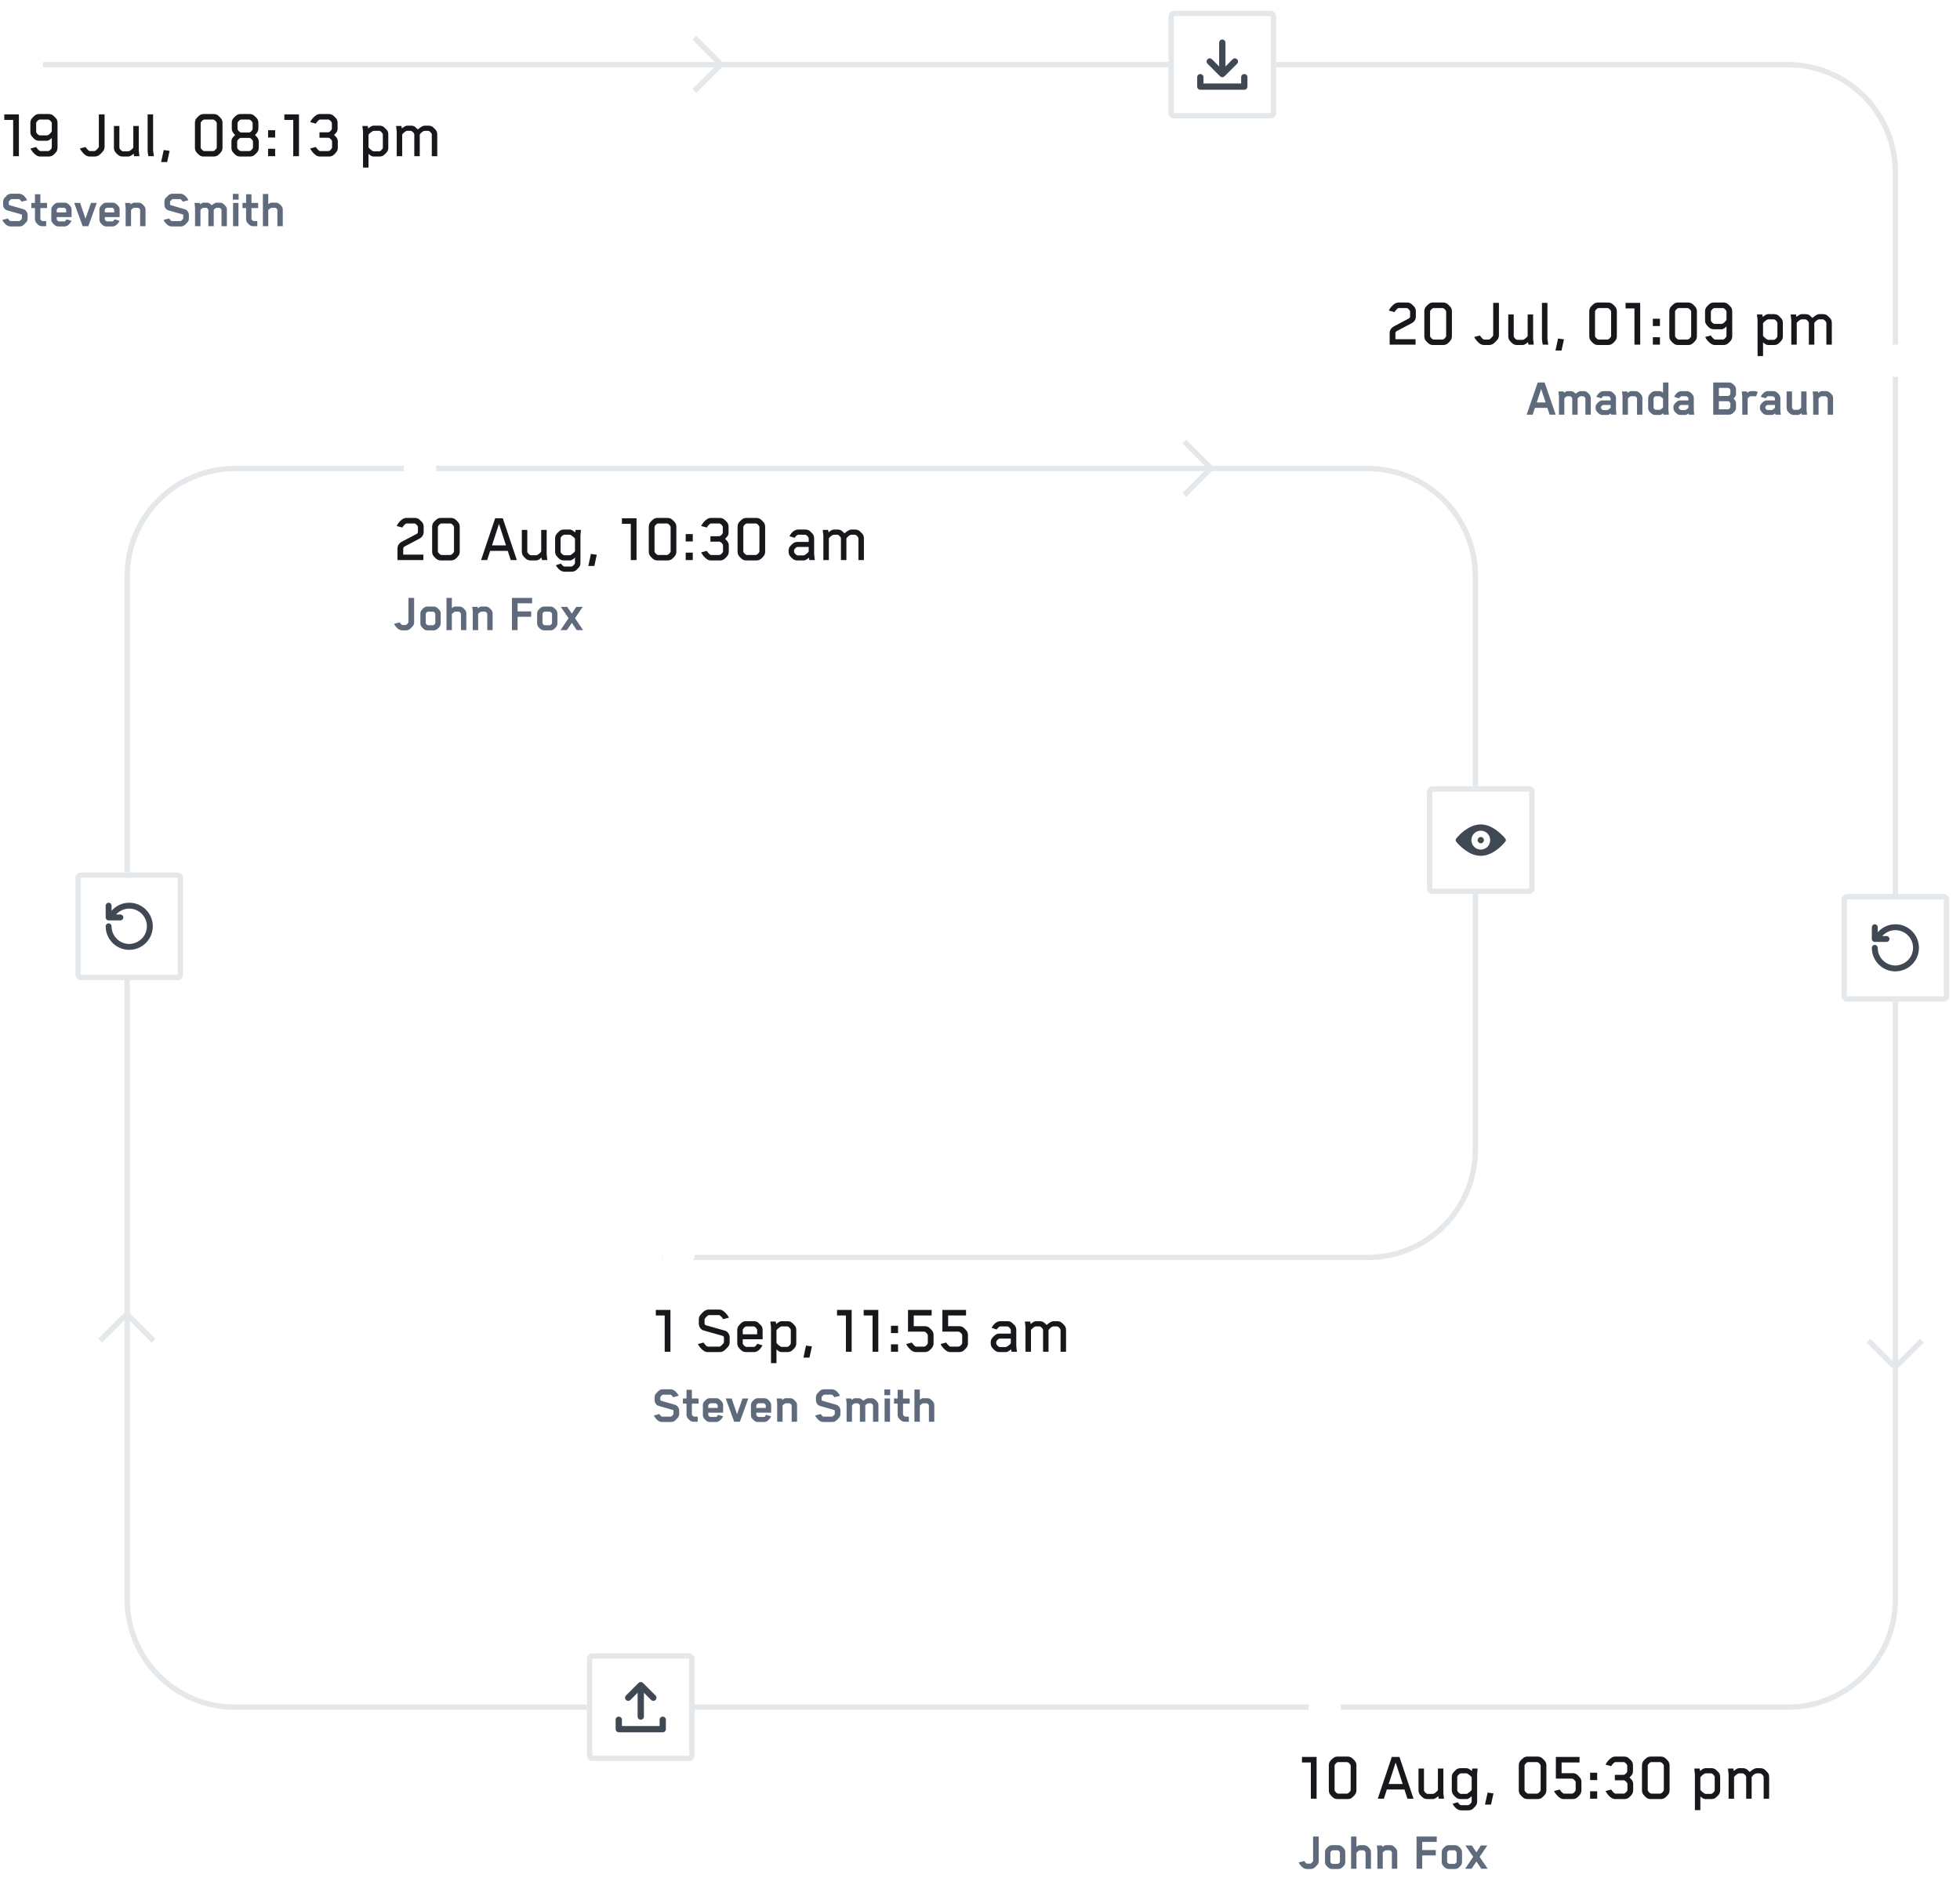 <svg width="364" height="350" viewBox="0 0 364 350" fill="none" xmlns="http://www.w3.org/2000/svg">
<rect y="2" width="362" height="347" rx="12" fill="white"/>
<path d="M4 12H332C343.046 12 352 20.954 352 32V297C352 308.046 343.046 317 332 317H43.621C32.575 317 23.621 308.046 23.621 297V107C23.621 95.954 32.575 87 43.621 87H254C265.046 87 274 95.954 274 107V213.5C274 224.546 265.046 233.5 254 233.5H123" stroke="#E5E8EB"/>
<g filter="url(#filter0_d_4660_48653)">
<circle cx="5" cy="12" r="3" fill="white"/>
</g>
<g filter="url(#filter1_d_4660_48653)">
<circle cx="126" cy="233" r="3" fill="white"/>
</g>
<path d="M0.793 22.266V21.239H3.51V29H2.444V22.266H0.793ZM10.463 22.045C10.611 22.27 10.684 22.53 10.684 22.825V27.427C10.684 27.713 10.611 27.969 10.463 28.194C10.402 28.281 10.299 28.398 10.151 28.545C10.012 28.684 9.9 28.783 9.813 28.844C9.588 28.991 9.332 29.065 9.046 29.065H7.473C7.023 29.065 6.572 28.801 6.121 28.272C5.905 28.021 5.753 27.787 5.666 27.57L6.719 27.297C6.823 27.479 6.958 27.652 7.122 27.817C7.287 27.973 7.413 28.051 7.499 28.051H8.929C9.059 28.051 9.207 27.969 9.371 27.804C9.536 27.639 9.618 27.492 9.618 27.362V25.62C9.272 25.967 8.968 26.14 8.708 26.14H7.291C6.997 26.14 6.737 26.066 6.511 25.919C6.425 25.858 6.312 25.759 6.173 25.62C6.035 25.473 5.935 25.356 5.874 25.269C5.718 25.061 5.64 24.805 5.64 24.502V22.825C5.64 22.522 5.718 22.262 5.874 22.045C5.935 21.958 6.035 21.846 6.173 21.707C6.312 21.568 6.425 21.469 6.511 21.408C6.728 21.252 6.988 21.174 7.291 21.174H9.046C9.341 21.174 9.597 21.252 9.813 21.408C9.9 21.469 10.012 21.568 10.151 21.707C10.299 21.846 10.402 21.958 10.463 22.045ZM7.408 25.139H8.708C8.96 25.139 9.263 24.896 9.618 24.411V22.877C9.618 22.756 9.536 22.608 9.371 22.435C9.215 22.279 9.068 22.201 8.929 22.201H7.408C7.27 22.201 7.122 22.283 6.966 22.448C6.802 22.604 6.719 22.747 6.719 22.877V24.463C6.719 24.584 6.802 24.732 6.966 24.905C7.122 25.061 7.27 25.139 7.408 25.139ZM19.424 21.239V27.232C19.424 27.579 19.32 27.869 19.112 28.103C18.922 28.328 18.739 28.519 18.566 28.675C18.28 28.935 17.951 29.065 17.578 29.065H16.642C16.183 29.065 15.736 28.801 15.303 28.272C15.104 28.038 14.948 27.804 14.835 27.57L15.888 27.297C16.009 27.488 16.148 27.661 16.304 27.817C16.46 27.973 16.581 28.051 16.668 28.051H17.565C17.652 28.051 17.808 27.938 18.033 27.713C18.25 27.496 18.358 27.34 18.358 27.245V21.239H19.424ZM25.889 29H24.901L24.823 28.532C24.415 28.887 24.09 29.065 23.848 29.065H22.795C22.5 29.065 22.244 28.991 22.028 28.844C21.941 28.783 21.824 28.684 21.677 28.545C21.538 28.398 21.438 28.281 21.378 28.194C21.23 27.969 21.157 27.713 21.157 27.427V23.397H22.171V27.414C22.171 27.544 22.253 27.691 22.418 27.856C22.582 28.021 22.73 28.103 22.86 28.103H23.809C23.947 28.103 24.121 28.021 24.329 27.856C24.537 27.683 24.68 27.531 24.758 27.401V23.397H25.772V27.947L25.889 29ZM28.585 29H27.558C27.54 28.905 27.514 28.753 27.48 28.545C27.454 28.328 27.432 28.172 27.415 28.077V21.239H28.429V27.934C28.446 28.073 28.498 28.428 28.585 29ZM31.498 28.012L31.043 30.092H29.925L30.406 27.856L31.498 28.012ZM39.672 29.065H37.839C37.536 29.065 37.28 28.991 37.072 28.844C36.986 28.783 36.868 28.684 36.721 28.545C36.583 28.398 36.483 28.281 36.422 28.194C36.275 27.986 36.201 27.73 36.201 27.427V22.825C36.201 22.53 36.275 22.27 36.422 22.045C36.483 21.958 36.583 21.846 36.721 21.707C36.868 21.568 36.986 21.469 37.072 21.408C37.28 21.252 37.536 21.174 37.839 21.174H39.672C39.975 21.174 40.236 21.252 40.452 21.408C40.539 21.469 40.651 21.568 40.79 21.707C40.929 21.846 41.029 21.958 41.089 22.045C41.245 22.262 41.323 22.522 41.323 22.825V27.427C41.323 27.73 41.245 27.986 41.089 28.194C41.029 28.281 40.929 28.398 40.79 28.545C40.651 28.684 40.539 28.783 40.452 28.844C40.227 28.991 39.967 29.065 39.672 29.065ZM37.267 22.877V27.362C37.267 27.501 37.349 27.648 37.514 27.804C37.67 27.969 37.813 28.051 37.943 28.051H39.568C39.698 28.051 39.846 27.969 40.01 27.804C40.175 27.639 40.257 27.492 40.257 27.362V22.877C40.257 22.756 40.175 22.608 40.01 22.435C39.846 22.279 39.698 22.201 39.568 22.201H37.943C37.813 22.201 37.666 22.283 37.501 22.448C37.345 22.604 37.267 22.747 37.267 22.877ZM47.361 25.074C47.543 25.247 47.669 25.377 47.738 25.464C47.816 25.551 47.886 25.663 47.946 25.802C48.016 25.941 48.05 26.092 48.05 26.257V27.427C48.05 27.73 47.977 27.986 47.829 28.194C47.769 28.281 47.665 28.398 47.517 28.545C47.379 28.684 47.266 28.783 47.179 28.844C46.971 28.991 46.716 29.065 46.412 29.065H44.618C44.315 29.065 44.059 28.991 43.851 28.844C43.765 28.783 43.648 28.684 43.5 28.545C43.362 28.398 43.262 28.281 43.201 28.194C43.054 27.986 42.98 27.73 42.98 27.427V26.257C42.98 26.023 43.032 25.824 43.136 25.659C43.249 25.494 43.427 25.299 43.669 25.074C43.253 24.684 43.045 24.303 43.045 23.93V22.825C43.045 22.53 43.119 22.27 43.266 22.045C43.327 21.958 43.427 21.846 43.565 21.707C43.713 21.568 43.83 21.469 43.916 21.408C44.124 21.252 44.38 21.174 44.683 21.174H46.347C46.651 21.174 46.906 21.252 47.114 21.408C47.201 21.469 47.314 21.568 47.452 21.707C47.6 21.846 47.704 21.958 47.764 22.045C47.912 22.27 47.985 22.53 47.985 22.825V23.93C47.985 24.294 47.777 24.675 47.361 25.074ZM44.111 22.877V23.917C44.111 24.056 44.194 24.203 44.358 24.359C44.514 24.524 44.657 24.606 44.787 24.606H46.243C46.365 24.606 46.512 24.524 46.685 24.359C46.841 24.203 46.919 24.056 46.919 23.917V22.877C46.919 22.747 46.837 22.6 46.672 22.435C46.516 22.279 46.373 22.201 46.243 22.201H44.787C44.657 22.201 44.51 22.283 44.345 22.448C44.189 22.604 44.111 22.747 44.111 22.877ZM46.984 27.362V26.296C46.984 26.157 46.902 26.01 46.737 25.854C46.581 25.689 46.438 25.607 46.308 25.607H44.722C44.601 25.607 44.454 25.689 44.28 25.854C44.124 26.01 44.046 26.157 44.046 26.296V27.362C44.046 27.501 44.129 27.648 44.293 27.804C44.449 27.969 44.592 28.051 44.722 28.051H46.308C46.43 28.051 46.577 27.969 46.75 27.804C46.906 27.648 46.984 27.501 46.984 27.362ZM51.1 25.542H49.787V24.177H51.1V25.542ZM51.1 29H49.787V27.622H51.1V29ZM52.806 22.266V21.239H55.523V29H54.457V22.266H52.806ZM62.047 25.061C62.212 25.217 62.333 25.338 62.411 25.425C62.489 25.512 62.562 25.629 62.632 25.776C62.701 25.915 62.736 26.066 62.736 26.231V27.427C62.736 27.722 62.658 27.977 62.502 28.194C62.441 28.281 62.342 28.398 62.203 28.545C62.064 28.684 61.952 28.783 61.865 28.844C61.648 28.991 61.388 29.065 61.085 29.065H59.408C58.949 29.065 58.502 28.801 58.069 28.272C57.87 28.038 57.714 27.804 57.601 27.57L58.654 27.297C58.775 27.488 58.914 27.661 59.07 27.817C59.226 27.973 59.347 28.051 59.434 28.051H60.981C61.111 28.051 61.258 27.969 61.423 27.804C61.587 27.631 61.67 27.483 61.67 27.362V26.27C61.67 26.14 61.587 25.993 61.423 25.828C61.258 25.663 61.111 25.581 60.981 25.581H59.33V24.567H60.955C61.085 24.567 61.232 24.485 61.397 24.32C61.553 24.164 61.631 24.021 61.631 23.891V22.877C61.631 22.756 61.548 22.608 61.384 22.435C61.228 22.279 61.081 22.201 60.942 22.201H59.434C59.347 22.201 59.221 22.279 59.057 22.435C58.901 22.591 58.767 22.764 58.654 22.955L57.601 22.669C57.731 22.409 57.887 22.175 58.069 21.967C58.528 21.438 58.974 21.174 59.408 21.174H61.059C61.353 21.174 61.609 21.252 61.826 21.408C61.913 21.469 62.025 21.568 62.164 21.707C62.311 21.846 62.415 21.958 62.476 22.045C62.623 22.27 62.697 22.53 62.697 22.825V23.917C62.697 24.151 62.641 24.35 62.528 24.515C62.424 24.68 62.264 24.862 62.047 25.061ZM68.433 31.119H67.419V24.45L67.302 23.397H68.303L68.382 23.865C68.772 23.51 69.101 23.332 69.37 23.332H70.475C70.76 23.332 71.016 23.406 71.242 23.553C71.328 23.614 71.441 23.718 71.579 23.865C71.727 24.004 71.831 24.116 71.891 24.203C72.039 24.411 72.112 24.667 72.112 24.97V27.427C72.112 27.713 72.039 27.969 71.891 28.194C71.831 28.281 71.727 28.398 71.579 28.545C71.441 28.684 71.328 28.783 71.242 28.844C71.016 28.991 70.76 29.065 70.475 29.065H69.37C69.092 29.065 68.78 28.9 68.433 28.571V31.119ZM69.395 28.103H70.409C70.54 28.103 70.687 28.021 70.852 27.856C71.016 27.691 71.099 27.544 71.099 27.414V24.983C71.099 24.853 71.016 24.706 70.852 24.541C70.695 24.376 70.548 24.294 70.409 24.294H69.409C69.296 24.294 69.127 24.381 68.901 24.554C68.676 24.727 68.52 24.883 68.433 25.022V27.362C68.529 27.501 68.689 27.661 68.915 27.843C69.14 28.016 69.3 28.103 69.395 28.103ZM80.984 24.203C81.132 24.411 81.205 24.667 81.205 24.97V29H80.191V24.983C80.191 24.853 80.109 24.706 79.944 24.541C79.788 24.376 79.641 24.294 79.502 24.294H78.891C78.623 24.294 78.311 24.515 77.955 24.957V29H76.941V24.983C76.941 24.844 76.859 24.697 76.694 24.541C76.538 24.376 76.395 24.294 76.265 24.294H75.641C75.494 24.294 75.329 24.368 75.147 24.515C74.965 24.654 74.814 24.801 74.692 24.957V29H73.678V24.437L73.561 23.397H74.549L74.64 23.852C75.048 23.505 75.368 23.332 75.602 23.332H76.317C76.621 23.332 76.876 23.406 77.084 23.553C77.171 23.614 77.344 23.774 77.604 24.034C78.142 23.566 78.558 23.332 78.852 23.332H79.567C79.853 23.332 80.109 23.406 80.334 23.553C80.421 23.614 80.534 23.718 80.672 23.865C80.82 24.004 80.924 24.116 80.984 24.203Z" fill="#16181C"/>
<path d="M3.62 42.05H1.92C1.527 42.05 1.147 41.83 0.78 41.39C0.613 41.197 0.497 41.013 0.43 40.84L1.46 40.57C1.553 40.71 1.647 40.827 1.74 40.92C1.84 41.007 1.913 41.05 1.96 41.05H3.6C3.64 41.05 3.73 40.98 3.87 40.84C4.01 40.7 4.08 40.61 4.08 40.57V39.98C4.08 39.88 4.04 39.823 3.96 39.81L1.36 39.07C1.113 39.003 0.92 38.867 0.78 38.66C0.647 38.453 0.58 38.227 0.58 37.98V37.48C0.58 37.193 0.66 36.957 0.82 36.77C0.98 36.583 1.13 36.427 1.27 36.3C1.51 36.08 1.783 35.97 2.09 35.97H3.55C3.943 35.97 4.323 36.19 4.69 36.63C4.857 36.823 4.973 37.007 5.04 37.18L4.01 37.45C3.923 37.31 3.83 37.197 3.73 37.11C3.63 37.017 3.56 36.97 3.52 36.97H2.11C2.07 36.97 1.98 37.04 1.84 37.18C1.7 37.32 1.63 37.41 1.63 37.45V37.92C1.63 38.02 1.667 38.077 1.74 38.09L4.35 38.85C4.597 38.923 4.787 39.063 4.92 39.27C5.06 39.477 5.13 39.7 5.13 39.94V40.54C5.13 40.827 5.05 41.063 4.89 41.25C4.73 41.437 4.58 41.593 4.44 41.72C4.2 41.94 3.927 42.05 3.62 42.05ZM8.734 37.68V38.63H7.494V40.65C7.494 40.717 7.544 40.8 7.644 40.9C7.744 41 7.828 41.05 7.894 41.05H8.574V42H7.804C7.564 42 7.354 41.933 7.174 41.8C6.994 41.66 6.834 41.5 6.694 41.32C6.561 41.14 6.494 40.93 6.494 40.69V38.63H5.824V37.68H6.494V36.07H7.494V37.68H8.734ZM13.293 38.94V40.31H10.533V40.71C10.533 40.777 10.583 40.86 10.683 40.96C10.783 41.06 10.867 41.11 10.933 41.11H11.983C12.003 41.11 12.027 41.103 12.053 41.09C12.08 41.07 12.107 41.043 12.133 41.01C12.166 40.977 12.193 40.947 12.213 40.92C12.233 40.893 12.26 40.86 12.293 40.82C12.326 40.773 12.35 40.74 12.363 40.72L13.293 41C13.146 41.287 12.957 41.533 12.723 41.74C12.49 41.947 12.236 42.05 11.963 42.05H10.843C10.603 42.05 10.393 41.983 10.213 41.85C10.033 41.71 9.873 41.55 9.733 41.37C9.6 41.19 9.533 40.98 9.533 40.74V38.94C9.533 38.7 9.6 38.49 9.733 38.31C9.873 38.13 10.033 37.97 10.213 37.83C10.393 37.697 10.603 37.63 10.843 37.63H11.983C12.223 37.63 12.433 37.697 12.613 37.83C12.793 37.97 12.953 38.13 13.093 38.31C13.226 38.49 13.293 38.7 13.293 38.94ZM10.933 38.57C10.867 38.57 10.783 38.62 10.683 38.72C10.583 38.82 10.533 38.903 10.533 38.97V39.44H12.293V38.97C12.293 38.903 12.243 38.82 12.143 38.72C12.043 38.62 11.96 38.57 11.893 38.57H10.933ZM15.879 40.6L16.899 37.68H17.969L16.409 42H15.349L13.779 37.68H14.879L15.879 40.6ZM22.219 38.94V40.31H19.459V40.71C19.459 40.777 19.509 40.86 19.609 40.96C19.709 41.06 19.792 41.11 19.859 41.11H20.909C20.929 41.11 20.952 41.103 20.979 41.09C21.006 41.07 21.032 41.043 21.059 41.01C21.092 40.977 21.119 40.947 21.139 40.92C21.159 40.893 21.186 40.86 21.219 40.82C21.252 40.773 21.276 40.74 21.289 40.72L22.219 41C22.072 41.287 21.882 41.533 21.649 41.74C21.416 41.947 21.162 42.05 20.889 42.05H19.769C19.529 42.05 19.319 41.983 19.139 41.85C18.959 41.71 18.799 41.55 18.659 41.37C18.526 41.19 18.459 40.98 18.459 40.74V38.94C18.459 38.7 18.526 38.49 18.659 38.31C18.799 38.13 18.959 37.97 19.139 37.83C19.319 37.697 19.529 37.63 19.769 37.63H20.909C21.149 37.63 21.359 37.697 21.539 37.83C21.719 37.97 21.879 38.13 22.019 38.31C22.152 38.49 22.219 38.7 22.219 38.94ZM19.859 38.57C19.792 38.57 19.709 38.62 19.609 38.72C19.509 38.82 19.459 38.903 19.459 38.97V39.44H21.219V38.97C21.219 38.903 21.169 38.82 21.069 38.72C20.969 38.62 20.886 38.57 20.819 38.57H19.859ZM26.825 38.31C26.958 38.49 27.025 38.7 27.025 38.94V42H26.025V38.98C26.025 38.913 25.975 38.83 25.875 38.73C25.775 38.63 25.692 38.58 25.625 38.58H24.925C24.785 38.58 24.588 38.717 24.335 38.99V42H23.335V38.57L23.235 37.68H24.205L24.265 37.94C24.552 37.733 24.762 37.63 24.895 37.63H25.715C25.955 37.63 26.165 37.697 26.345 37.83C26.525 37.97 26.685 38.13 26.825 38.31ZM33.571 42.05H31.871C31.478 42.05 31.098 41.83 30.731 41.39C30.564 41.197 30.448 41.013 30.381 40.84L31.411 40.57C31.505 40.71 31.598 40.827 31.691 40.92C31.791 41.007 31.864 41.05 31.911 41.05H33.551C33.591 41.05 33.681 40.98 33.821 40.84C33.961 40.7 34.031 40.61 34.031 40.57V39.98C34.031 39.88 33.991 39.823 33.911 39.81L31.311 39.07C31.064 39.003 30.871 38.867 30.731 38.66C30.598 38.453 30.531 38.227 30.531 37.98V37.48C30.531 37.193 30.611 36.957 30.771 36.77C30.931 36.583 31.081 36.427 31.221 36.3C31.461 36.08 31.735 35.97 32.041 35.97H33.501C33.895 35.97 34.275 36.19 34.641 36.63C34.808 36.823 34.925 37.007 34.991 37.18L33.961 37.45C33.874 37.31 33.781 37.197 33.681 37.11C33.581 37.017 33.511 36.97 33.471 36.97H32.061C32.021 36.97 31.931 37.04 31.791 37.18C31.651 37.32 31.581 37.41 31.581 37.45V37.92C31.581 38.02 31.618 38.077 31.691 38.09L34.301 38.85C34.548 38.923 34.738 39.063 34.871 39.27C35.011 39.477 35.081 39.7 35.081 39.94V40.54C35.081 40.827 35.001 41.063 34.841 41.25C34.681 41.437 34.531 41.593 34.391 41.72C34.151 41.94 33.878 42.05 33.571 42.05ZM41.935 38.31C42.069 38.49 42.136 38.7 42.136 38.94V42H41.136V38.98C41.136 38.913 41.086 38.83 40.986 38.73C40.886 38.63 40.802 38.58 40.736 38.58H40.276C40.115 38.58 39.922 38.71 39.696 38.97V42H38.696V38.98C38.696 38.913 38.645 38.83 38.545 38.73C38.446 38.63 38.362 38.58 38.295 38.58H37.816C37.649 38.58 37.452 38.71 37.225 38.97V42H36.225V38.57L36.126 37.68H37.096L37.156 37.94C37.429 37.733 37.639 37.63 37.785 37.63H38.386C38.626 37.63 38.836 37.697 39.016 37.83C39.062 37.863 39.162 37.957 39.316 38.11C39.729 37.79 40.039 37.63 40.245 37.63H40.825C41.066 37.63 41.276 37.697 41.456 37.83C41.636 37.97 41.795 38.13 41.935 38.31ZM44.315 37.07H43.245V36H44.315V37.07ZM44.285 42H43.285V37.68H44.285V42ZM47.943 37.68V38.63H46.703V40.65C46.703 40.717 46.753 40.8 46.853 40.9C46.953 41 47.037 41.05 47.103 41.05H47.783V42H47.013C46.773 42 46.563 41.933 46.383 41.8C46.203 41.66 46.043 41.5 45.903 41.32C45.77 41.14 45.703 40.93 45.703 40.69V38.63H45.033V37.68H45.703V36.07H46.703V37.68H47.943ZM49.822 42H48.822V36.02H49.822V37.9C50.075 37.72 50.272 37.63 50.412 37.63H51.202C51.442 37.63 51.652 37.697 51.832 37.83C52.012 37.97 52.172 38.13 52.312 38.31C52.446 38.49 52.512 38.7 52.512 38.94V42H51.512V38.98C51.512 38.913 51.462 38.83 51.362 38.73C51.262 38.63 51.179 38.58 51.112 38.58H50.432C50.372 38.58 50.272 38.633 50.132 38.74C49.992 38.847 49.889 38.94 49.822 39.02V42Z" fill="#5F6B7C"/>
<path d="M121.793 244.266V243.239H124.51V251H123.444V244.266H121.793ZM133.666 251.065H131.417C130.975 251.065 130.528 250.801 130.078 250.272C129.878 250.038 129.722 249.804 129.61 249.57L130.663 249.297C131.001 249.8 131.265 250.051 131.456 250.051H133.64C133.726 250.051 133.882 249.938 134.108 249.713C134.333 249.496 134.446 249.34 134.446 249.245V248.439C134.446 248.222 134.35 248.088 134.16 248.036L130.702 247.061C130.416 246.983 130.19 246.823 130.026 246.58C129.861 246.329 129.779 246.051 129.779 245.748V245.02C129.779 244.673 129.883 244.383 130.091 244.149C130.281 243.924 130.463 243.733 130.637 243.577C130.94 243.308 131.269 243.174 131.625 243.174H133.562C134.012 243.174 134.459 243.438 134.901 243.967C135.1 244.201 135.256 244.435 135.369 244.669L134.316 244.955C134.203 244.764 134.064 244.591 133.9 244.435C133.744 244.279 133.622 244.201 133.536 244.201H131.638C131.542 244.201 131.386 244.309 131.17 244.526C130.953 244.743 130.845 244.899 130.845 244.994V245.683C130.845 245.9 130.931 246.034 131.105 246.086L134.589 247.074C134.875 247.152 135.1 247.317 135.265 247.568C135.429 247.811 135.512 248.079 135.512 248.374V249.219C135.512 249.566 135.408 249.856 135.2 250.09C134.948 250.359 134.762 250.549 134.641 250.662C134.346 250.931 134.021 251.065 133.666 251.065ZM141.63 246.97V248.686H137.938V249.414C137.938 249.544 138.02 249.691 138.185 249.856C138.358 250.021 138.505 250.103 138.627 250.103H140.018C140.061 250.103 140.104 250.094 140.148 250.077C140.2 250.051 140.252 250.012 140.304 249.96C140.356 249.899 140.395 249.856 140.421 249.83C140.447 249.804 140.49 249.748 140.551 249.661C140.62 249.574 140.659 249.527 140.668 249.518L141.604 249.817C141.162 250.649 140.629 251.065 140.005 251.065H138.575C138.271 251.065 138.011 250.991 137.795 250.844C137.708 250.783 137.595 250.684 137.457 250.545C137.318 250.398 137.218 250.281 137.158 250.194C137.002 249.977 136.924 249.722 136.924 249.427V246.97C136.924 246.667 137.002 246.411 137.158 246.203C137.218 246.116 137.318 246.004 137.457 245.865C137.595 245.718 137.708 245.614 137.795 245.553C138.011 245.406 138.271 245.332 138.575 245.332H139.992C140.286 245.332 140.542 245.406 140.759 245.553C140.845 245.614 140.958 245.718 141.097 245.865C141.244 246.004 141.348 246.116 141.409 246.203C141.556 246.411 141.63 246.667 141.63 246.97ZM138.627 246.294C138.497 246.294 138.349 246.376 138.185 246.541C138.02 246.706 137.938 246.853 137.938 246.983V247.763H140.616V246.983C140.616 246.853 140.533 246.706 140.369 246.541C140.213 246.376 140.065 246.294 139.927 246.294H138.627ZM144.2 253.119H143.186V246.45L143.069 245.397H144.07L144.148 245.865C144.538 245.51 144.867 245.332 145.136 245.332H146.241C146.527 245.332 146.783 245.406 147.008 245.553C147.095 245.614 147.207 245.718 147.346 245.865C147.493 246.004 147.597 246.116 147.658 246.203C147.805 246.411 147.879 246.667 147.879 246.97V249.427C147.879 249.713 147.805 249.969 147.658 250.194C147.597 250.281 147.493 250.398 147.346 250.545C147.207 250.684 147.095 250.783 147.008 250.844C146.783 250.991 146.527 251.065 146.241 251.065H145.136C144.859 251.065 144.547 250.9 144.2 250.571V253.119ZM145.162 250.103H146.176C146.306 250.103 146.453 250.021 146.618 249.856C146.783 249.691 146.865 249.544 146.865 249.414V246.983C146.865 246.853 146.783 246.706 146.618 246.541C146.462 246.376 146.315 246.294 146.176 246.294H145.175C145.062 246.294 144.893 246.381 144.668 246.554C144.443 246.727 144.287 246.883 144.2 247.022V249.362C144.295 249.501 144.456 249.661 144.681 249.843C144.906 250.016 145.067 250.103 145.162 250.103ZM150.784 250.012L150.329 252.092H149.211L149.692 249.856L150.784 250.012ZM155.448 244.266V243.239H158.165V251H157.099V244.266H155.448ZM160.399 244.266V243.239H163.116V251H162.05V244.266H160.399ZM166.781 247.542H165.468V246.177H166.781V247.542ZM166.781 251H165.468V249.622H166.781V251ZM173.14 247.126C173.296 247.334 173.374 247.59 173.374 247.893V249.427C173.374 249.722 173.296 249.977 173.14 250.194C173.08 250.281 172.98 250.398 172.841 250.545C172.703 250.684 172.59 250.783 172.503 250.844C172.278 250.991 172.018 251.065 171.723 251.065H170.098C169.639 251.065 169.193 250.801 168.759 250.272C168.543 250.029 168.387 249.795 168.291 249.57L169.344 249.297C169.466 249.488 169.604 249.661 169.76 249.817C169.916 249.973 170.038 250.051 170.124 250.051H171.619C171.749 250.051 171.897 249.969 172.061 249.804C172.226 249.631 172.308 249.483 172.308 249.362V247.958C172.308 247.828 172.226 247.681 172.061 247.516C171.897 247.351 171.749 247.269 171.619 247.269H168.629V243.239H173.023V244.266H169.695V246.255H171.723C172.018 246.255 172.278 246.329 172.503 246.476C172.59 246.537 172.703 246.641 172.841 246.788C172.98 246.927 173.08 247.039 173.14 247.126ZM179.526 247.126C179.682 247.334 179.76 247.59 179.76 247.893V249.427C179.76 249.722 179.682 249.977 179.526 250.194C179.465 250.281 179.366 250.398 179.227 250.545C179.088 250.684 178.976 250.783 178.889 250.844C178.664 250.991 178.404 251.065 178.109 251.065H176.484C176.025 251.065 175.578 250.801 175.145 250.272C174.928 250.029 174.772 249.795 174.677 249.57L175.73 249.297C175.851 249.488 175.99 249.661 176.146 249.817C176.302 249.973 176.423 250.051 176.51 250.051H178.005C178.135 250.051 178.282 249.969 178.447 249.804C178.612 249.631 178.694 249.483 178.694 249.362V247.958C178.694 247.828 178.612 247.681 178.447 247.516C178.282 247.351 178.135 247.269 178.005 247.269H175.015V243.239H179.409V244.266H176.081V246.255H178.109C178.404 246.255 178.664 246.329 178.889 246.476C178.976 246.537 179.088 246.641 179.227 246.788C179.366 246.927 179.465 247.039 179.526 247.126ZM188.738 246.97V249.947L188.855 251H187.854L187.776 250.558C187.378 250.896 187.061 251.065 186.827 251.065H185.631C185.328 251.065 185.072 250.991 184.864 250.844C184.778 250.783 184.661 250.684 184.513 250.545C184.375 250.398 184.275 250.281 184.214 250.194C184.067 249.969 183.993 249.713 183.993 249.427V249.284C183.993 248.989 184.067 248.729 184.214 248.504C184.275 248.417 184.375 248.305 184.513 248.166C184.661 248.027 184.778 247.928 184.864 247.867C185.072 247.711 185.328 247.633 185.631 247.633H187.724V246.983C187.724 246.853 187.642 246.706 187.477 246.541C187.321 246.376 187.174 246.294 187.035 246.294H185.774C185.618 246.294 185.393 246.485 185.098 246.866L184.149 246.567C184.609 245.744 185.155 245.332 185.787 245.332H187.1C187.395 245.332 187.651 245.406 187.867 245.553C187.954 245.614 188.067 245.718 188.205 245.865C188.353 246.004 188.457 246.116 188.517 246.203C188.665 246.411 188.738 246.667 188.738 246.97ZM185.683 250.129H186.762C186.858 250.129 187.022 250.047 187.256 249.882C187.49 249.709 187.646 249.561 187.724 249.44V248.556H185.683C185.553 248.556 185.406 248.638 185.241 248.803C185.085 248.959 185.007 249.102 185.007 249.232V249.44C185.007 249.579 185.09 249.726 185.254 249.882C185.419 250.047 185.562 250.129 185.683 250.129ZM197.757 246.203C197.904 246.411 197.978 246.667 197.978 246.97V251H196.964V246.983C196.964 246.853 196.881 246.706 196.717 246.541C196.561 246.376 196.413 246.294 196.275 246.294H195.664C195.395 246.294 195.083 246.515 194.728 246.957V251H193.714V246.983C193.714 246.844 193.631 246.697 193.467 246.541C193.311 246.376 193.168 246.294 193.038 246.294H192.414C192.266 246.294 192.102 246.368 191.92 246.515C191.738 246.654 191.586 246.801 191.465 246.957V251H190.451V246.437L190.334 245.397H191.322L191.413 245.852C191.82 245.505 192.141 245.332 192.375 245.332H193.09C193.393 245.332 193.649 245.406 193.857 245.553C193.943 245.614 194.117 245.774 194.377 246.034C194.914 245.566 195.33 245.332 195.625 245.332H196.34C196.626 245.332 196.881 245.406 197.107 245.553C197.193 245.614 197.306 245.718 197.445 245.865C197.592 246.004 197.696 246.116 197.757 246.203Z" fill="#16181C"/>
<path d="M124.62 264.05H122.92C122.527 264.05 122.147 263.83 121.78 263.39C121.613 263.197 121.497 263.013 121.43 262.84L122.46 262.57C122.553 262.71 122.647 262.827 122.74 262.92C122.84 263.007 122.913 263.05 122.96 263.05H124.6C124.64 263.05 124.73 262.98 124.87 262.84C125.01 262.7 125.08 262.61 125.08 262.57V261.98C125.08 261.88 125.04 261.823 124.96 261.81L122.36 261.07C122.113 261.003 121.92 260.867 121.78 260.66C121.647 260.453 121.58 260.227 121.58 259.98V259.48C121.58 259.193 121.66 258.957 121.82 258.77C121.98 258.583 122.13 258.427 122.27 258.3C122.51 258.08 122.783 257.97 123.09 257.97H124.55C124.943 257.97 125.323 258.19 125.69 258.63C125.857 258.823 125.973 259.007 126.04 259.18L125.01 259.45C124.923 259.31 124.83 259.197 124.73 259.11C124.63 259.017 124.56 258.97 124.52 258.97H123.11C123.07 258.97 122.98 259.04 122.84 259.18C122.7 259.32 122.63 259.41 122.63 259.45V259.92C122.63 260.02 122.667 260.077 122.74 260.09L125.35 260.85C125.597 260.923 125.787 261.063 125.92 261.27C126.06 261.477 126.13 261.7 126.13 261.94V262.54C126.13 262.827 126.05 263.063 125.89 263.25C125.73 263.437 125.58 263.593 125.44 263.72C125.2 263.94 124.927 264.05 124.62 264.05ZM129.734 259.68V260.63H128.494V262.65C128.494 262.717 128.544 262.8 128.644 262.9C128.744 263 128.828 263.05 128.894 263.05H129.574V264H128.804C128.564 264 128.354 263.933 128.174 263.8C127.994 263.66 127.834 263.5 127.694 263.32C127.561 263.14 127.494 262.93 127.494 262.69V260.63H126.824V259.68H127.494V258.07H128.494V259.68H129.734ZM134.293 260.94V262.31H131.533V262.71C131.533 262.777 131.583 262.86 131.683 262.96C131.783 263.06 131.867 263.11 131.933 263.11H132.983C133.003 263.11 133.027 263.103 133.053 263.09C133.08 263.07 133.107 263.043 133.133 263.01C133.167 262.977 133.193 262.947 133.213 262.92C133.233 262.893 133.26 262.86 133.293 262.82C133.327 262.773 133.35 262.74 133.363 262.72L134.293 263C134.147 263.287 133.957 263.533 133.723 263.74C133.49 263.947 133.237 264.05 132.963 264.05H131.843C131.603 264.05 131.393 263.983 131.213 263.85C131.033 263.71 130.873 263.55 130.733 263.37C130.6 263.19 130.533 262.98 130.533 262.74V260.94C130.533 260.7 130.6 260.49 130.733 260.31C130.873 260.13 131.033 259.97 131.213 259.83C131.393 259.697 131.603 259.63 131.843 259.63H132.983C133.223 259.63 133.433 259.697 133.613 259.83C133.793 259.97 133.953 260.13 134.093 260.31C134.227 260.49 134.293 260.7 134.293 260.94ZM131.933 260.57C131.867 260.57 131.783 260.62 131.683 260.72C131.583 260.82 131.533 260.903 131.533 260.97V261.44H133.293V260.97C133.293 260.903 133.243 260.82 133.143 260.72C133.043 260.62 132.96 260.57 132.893 260.57H131.933ZM136.879 262.6L137.899 259.68H138.969L137.409 264H136.349L134.779 259.68H135.879L136.879 262.6ZM143.219 260.94V262.31H140.459V262.71C140.459 262.777 140.509 262.86 140.609 262.96C140.709 263.06 140.792 263.11 140.859 263.11H141.909C141.929 263.11 141.952 263.103 141.979 263.09C142.006 263.07 142.032 263.043 142.059 263.01C142.092 262.977 142.119 262.947 142.139 262.92C142.159 262.893 142.186 262.86 142.219 262.82C142.252 262.773 142.276 262.74 142.289 262.72L143.219 263C143.072 263.287 142.882 263.533 142.649 263.74C142.416 263.947 142.162 264.05 141.889 264.05H140.769C140.529 264.05 140.319 263.983 140.139 263.85C139.959 263.71 139.799 263.55 139.659 263.37C139.526 263.19 139.459 262.98 139.459 262.74V260.94C139.459 260.7 139.526 260.49 139.659 260.31C139.799 260.13 139.959 259.97 140.139 259.83C140.319 259.697 140.529 259.63 140.769 259.63H141.909C142.149 259.63 142.359 259.697 142.539 259.83C142.719 259.97 142.879 260.13 143.019 260.31C143.152 260.49 143.219 260.7 143.219 260.94ZM140.859 260.57C140.792 260.57 140.709 260.62 140.609 260.72C140.509 260.82 140.459 260.903 140.459 260.97V261.44H142.219V260.97C142.219 260.903 142.169 260.82 142.069 260.72C141.969 260.62 141.886 260.57 141.819 260.57H140.859ZM147.825 260.31C147.958 260.49 148.025 260.7 148.025 260.94V264H147.025V260.98C147.025 260.913 146.975 260.83 146.875 260.73C146.775 260.63 146.692 260.58 146.625 260.58H145.925C145.785 260.58 145.588 260.717 145.335 260.99V264H144.335V260.57L144.235 259.68H145.205L145.265 259.94C145.552 259.733 145.762 259.63 145.895 259.63H146.715C146.955 259.63 147.165 259.697 147.345 259.83C147.525 259.97 147.685 260.13 147.825 260.31ZM154.571 264.05H152.871C152.478 264.05 152.098 263.83 151.731 263.39C151.565 263.197 151.448 263.013 151.381 262.84L152.411 262.57C152.505 262.71 152.598 262.827 152.691 262.92C152.791 263.007 152.865 263.05 152.911 263.05H154.551C154.591 263.05 154.681 262.98 154.821 262.84C154.961 262.7 155.031 262.61 155.031 262.57V261.98C155.031 261.88 154.991 261.823 154.911 261.81L152.311 261.07C152.065 261.003 151.871 260.867 151.731 260.66C151.598 260.453 151.531 260.227 151.531 259.98V259.48C151.531 259.193 151.611 258.957 151.771 258.77C151.931 258.583 152.081 258.427 152.221 258.3C152.461 258.08 152.735 257.97 153.041 257.97H154.501C154.895 257.97 155.275 258.19 155.641 258.63C155.808 258.823 155.925 259.007 155.991 259.18L154.961 259.45C154.875 259.31 154.781 259.197 154.681 259.11C154.581 259.017 154.511 258.97 154.471 258.97H153.061C153.021 258.97 152.931 259.04 152.791 259.18C152.651 259.32 152.581 259.41 152.581 259.45V259.92C152.581 260.02 152.618 260.077 152.691 260.09L155.301 260.85C155.548 260.923 155.738 261.063 155.871 261.27C156.011 261.477 156.081 261.7 156.081 261.94V262.54C156.081 262.827 156.001 263.063 155.841 263.25C155.681 263.437 155.531 263.593 155.391 263.72C155.151 263.94 154.878 264.05 154.571 264.05ZM162.935 260.31C163.069 260.49 163.135 260.7 163.135 260.94V264H162.135V260.98C162.135 260.913 162.085 260.83 161.985 260.73C161.885 260.63 161.802 260.58 161.735 260.58H161.275C161.115 260.58 160.922 260.71 160.695 260.97V264H159.695V260.98C159.695 260.913 159.645 260.83 159.545 260.73C159.445 260.63 159.362 260.58 159.295 260.58H158.815C158.649 260.58 158.452 260.71 158.225 260.97V264H157.225V260.57L157.125 259.68H158.095L158.155 259.94C158.429 259.733 158.639 259.63 158.785 259.63H159.385C159.625 259.63 159.835 259.697 160.015 259.83C160.062 259.863 160.162 259.957 160.315 260.11C160.729 259.79 161.039 259.63 161.245 259.63H161.825C162.065 259.63 162.275 259.697 162.455 259.83C162.635 259.97 162.795 260.13 162.935 260.31ZM165.315 259.07H164.245V258H165.315V259.07ZM165.285 264H164.285V259.68H165.285V264ZM168.943 259.68V260.63H167.703V262.65C167.703 262.717 167.753 262.8 167.853 262.9C167.953 263 168.037 263.05 168.103 263.05H168.783V264H168.013C167.773 264 167.563 263.933 167.383 263.8C167.203 263.66 167.043 263.5 166.903 263.32C166.77 263.14 166.703 262.93 166.703 262.69V260.63H166.033V259.68H166.703V258.07H167.703V259.68H168.943ZM170.822 264H169.822V258.02H170.822V259.9C171.076 259.72 171.272 259.63 171.412 259.63H172.202C172.442 259.63 172.652 259.697 172.832 259.83C173.012 259.97 173.172 260.13 173.312 260.31C173.446 260.49 173.512 260.7 173.512 260.94V264H172.512V260.98C172.512 260.913 172.462 260.83 172.362 260.73C172.262 260.63 172.179 260.58 172.112 260.58H171.432C171.372 260.58 171.272 260.633 171.132 260.74C170.992 260.847 170.889 260.94 170.822 261.02V264Z" fill="#5F6B7C"/>
<g filter="url(#filter2_d_4660_48653)">
<circle cx="352" cy="67" r="3" fill="white"/>
</g>
<g filter="url(#filter3_d_4660_48653)">
<circle cx="246" cy="317" r="3" fill="white"/>
</g>
<g filter="url(#filter4_d_4660_48653)">
<circle cx="78" cy="87" r="3" fill="white"/>
</g>
<path d="M262.059 60.074L259.446 61.452C259.246 61.556 259.147 61.703 259.147 61.894V62.986H262.891V64H258.081V61.829C258.081 61.283 258.38 60.854 258.978 60.542L261.617 59.151C261.79 59.073 261.877 58.934 261.877 58.735V57.877C261.877 57.747 261.794 57.6 261.63 57.435C261.474 57.279 261.331 57.201 261.201 57.201H259.745C259.667 57.201 259.545 57.279 259.381 57.435C259.225 57.591 259.09 57.764 258.978 57.955L257.925 57.669C258.029 57.452 258.18 57.218 258.38 56.967C258.83 56.438 259.281 56.174 259.732 56.174H261.305C261.608 56.174 261.864 56.252 262.072 56.408C262.158 56.469 262.271 56.568 262.41 56.707C262.557 56.846 262.661 56.958 262.722 57.045C262.869 57.27 262.943 57.53 262.943 57.825V58.761C262.943 59.342 262.648 59.779 262.059 60.074ZM267.989 64.065H266.156C265.852 64.065 265.597 63.991 265.389 63.844C265.302 63.783 265.185 63.684 265.038 63.545C264.899 63.398 264.799 63.281 264.739 63.194C264.591 62.986 264.518 62.73 264.518 62.427V57.825C264.518 57.53 264.591 57.27 264.739 57.045C264.799 56.958 264.899 56.846 265.038 56.707C265.185 56.568 265.302 56.469 265.389 56.408C265.597 56.252 265.852 56.174 266.156 56.174H267.989C268.292 56.174 268.552 56.252 268.769 56.408C268.855 56.469 268.968 56.568 269.107 56.707C269.245 56.846 269.345 56.958 269.406 57.045C269.562 57.262 269.64 57.522 269.64 57.825V62.427C269.64 62.73 269.562 62.986 269.406 63.194C269.345 63.281 269.245 63.398 269.107 63.545C268.968 63.684 268.855 63.783 268.769 63.844C268.543 63.991 268.283 64.065 267.989 64.065ZM265.584 57.877V62.362C265.584 62.501 265.666 62.648 265.831 62.804C265.987 62.969 266.13 63.051 266.26 63.051H267.885C268.015 63.051 268.162 62.969 268.327 62.804C268.491 62.639 268.574 62.492 268.574 62.362V57.877C268.574 57.756 268.491 57.608 268.327 57.435C268.162 57.279 268.015 57.201 267.885 57.201H266.26C266.13 57.201 265.982 57.283 265.818 57.448C265.662 57.604 265.584 57.747 265.584 57.877ZM278.374 56.239V62.232C278.374 62.579 278.27 62.869 278.062 63.103C277.872 63.328 277.69 63.519 277.516 63.675C277.23 63.935 276.901 64.065 276.528 64.065H275.592C275.133 64.065 274.687 63.801 274.253 63.272C274.054 63.038 273.898 62.804 273.785 62.57L274.838 62.297C274.96 62.488 275.098 62.661 275.254 62.817C275.41 62.973 275.532 63.051 275.618 63.051H276.515C276.602 63.051 276.758 62.938 276.983 62.713C277.2 62.496 277.308 62.34 277.308 62.245V56.239H278.374ZM284.839 64H283.851L283.773 63.532C283.365 63.887 283.04 64.065 282.798 64.065H281.745C281.45 64.065 281.194 63.991 280.978 63.844C280.891 63.783 280.774 63.684 280.627 63.545C280.488 63.398 280.388 63.281 280.328 63.194C280.18 62.969 280.107 62.713 280.107 62.427V58.397H281.121V62.414C281.121 62.544 281.203 62.691 281.368 62.856C281.532 63.021 281.68 63.103 281.81 63.103H282.759C282.897 63.103 283.071 63.021 283.279 62.856C283.487 62.683 283.63 62.531 283.708 62.401V58.397H284.722V62.947L284.839 64ZM287.535 64H286.508C286.491 63.905 286.465 63.753 286.43 63.545C286.404 63.328 286.382 63.172 286.365 63.077V56.239H287.379V62.934C287.396 63.073 287.448 63.428 287.535 64ZM290.448 63.012L289.993 65.092H288.875L289.356 62.856L290.448 63.012ZM298.622 64.065H296.789C296.486 64.065 296.23 63.991 296.022 63.844C295.936 63.783 295.819 63.684 295.671 63.545C295.533 63.398 295.433 63.281 295.372 63.194C295.225 62.986 295.151 62.73 295.151 62.427V57.825C295.151 57.53 295.225 57.27 295.372 57.045C295.433 56.958 295.533 56.846 295.671 56.707C295.819 56.568 295.936 56.469 296.022 56.408C296.23 56.252 296.486 56.174 296.789 56.174H298.622C298.926 56.174 299.186 56.252 299.402 56.408C299.489 56.469 299.602 56.568 299.74 56.707C299.879 56.846 299.979 56.958 300.039 57.045C300.195 57.262 300.273 57.522 300.273 57.825V62.427C300.273 62.73 300.195 62.986 300.039 63.194C299.979 63.281 299.879 63.398 299.74 63.545C299.602 63.684 299.489 63.783 299.402 63.844C299.177 63.991 298.917 64.065 298.622 64.065ZM296.217 57.877V62.362C296.217 62.501 296.3 62.648 296.464 62.804C296.62 62.969 296.763 63.051 296.893 63.051H298.518C298.648 63.051 298.796 62.969 298.96 62.804C299.125 62.639 299.207 62.492 299.207 62.362V57.877C299.207 57.756 299.125 57.608 298.96 57.435C298.796 57.279 298.648 57.201 298.518 57.201H296.893C296.763 57.201 296.616 57.283 296.451 57.448C296.295 57.604 296.217 57.747 296.217 57.877ZM301.892 57.266V56.239H304.609V64H303.543V57.266H301.892ZM308.273 60.542H306.96V59.177H308.273V60.542ZM308.273 64H306.96V62.622H308.273V64ZM313.489 64.065H311.656C311.352 64.065 311.097 63.991 310.889 63.844C310.802 63.783 310.685 63.684 310.538 63.545C310.399 63.398 310.299 63.281 310.239 63.194C310.091 62.986 310.018 62.73 310.018 62.427V57.825C310.018 57.53 310.091 57.27 310.239 57.045C310.299 56.958 310.399 56.846 310.538 56.707C310.685 56.568 310.802 56.469 310.889 56.408C311.097 56.252 311.352 56.174 311.656 56.174H313.489C313.792 56.174 314.052 56.252 314.269 56.408C314.355 56.469 314.468 56.568 314.607 56.707C314.745 56.846 314.845 56.958 314.906 57.045C315.062 57.262 315.14 57.522 315.14 57.825V62.427C315.14 62.73 315.062 62.986 314.906 63.194C314.845 63.281 314.745 63.398 314.607 63.545C314.468 63.684 314.355 63.783 314.269 63.844C314.043 63.991 313.783 64.065 313.489 64.065ZM311.084 57.877V62.362C311.084 62.501 311.166 62.648 311.331 62.804C311.487 62.969 311.63 63.051 311.76 63.051H313.385C313.515 63.051 313.662 62.969 313.827 62.804C313.991 62.639 314.074 62.492 314.074 62.362V57.877C314.074 57.756 313.991 57.608 313.827 57.435C313.662 57.279 313.515 57.201 313.385 57.201H311.76C311.63 57.201 311.482 57.283 311.318 57.448C311.162 57.604 311.084 57.747 311.084 57.877ZM321.477 57.045C321.624 57.27 321.698 57.53 321.698 57.825V62.427C321.698 62.713 321.624 62.969 321.477 63.194C321.416 63.281 321.312 63.398 321.165 63.545C321.026 63.684 320.914 63.783 320.827 63.844C320.602 63.991 320.346 64.065 320.06 64.065H318.487C318.036 64.065 317.586 63.801 317.135 63.272C316.918 63.021 316.767 62.787 316.68 62.57L317.733 62.297C317.837 62.479 317.971 62.652 318.136 62.817C318.301 62.973 318.426 63.051 318.513 63.051H319.943C320.073 63.051 320.22 62.969 320.385 62.804C320.55 62.639 320.632 62.492 320.632 62.362V60.62C320.285 60.967 319.982 61.14 319.722 61.14H318.305C318.01 61.14 317.75 61.066 317.525 60.919C317.438 60.858 317.326 60.759 317.187 60.62C317.048 60.473 316.949 60.356 316.888 60.269C316.732 60.061 316.654 59.805 316.654 59.502V57.825C316.654 57.522 316.732 57.262 316.888 57.045C316.949 56.958 317.048 56.846 317.187 56.707C317.326 56.568 317.438 56.469 317.525 56.408C317.742 56.252 318.002 56.174 318.305 56.174H320.06C320.355 56.174 320.61 56.252 320.827 56.408C320.914 56.469 321.026 56.568 321.165 56.707C321.312 56.846 321.416 56.958 321.477 57.045ZM318.422 60.139H319.722C319.973 60.139 320.277 59.896 320.632 59.411V57.877C320.632 57.756 320.55 57.608 320.385 57.435C320.229 57.279 320.082 57.201 319.943 57.201H318.422C318.283 57.201 318.136 57.283 317.98 57.448C317.815 57.604 317.733 57.747 317.733 57.877V59.463C317.733 59.584 317.815 59.732 317.98 59.905C318.136 60.061 318.283 60.139 318.422 60.139ZM327.422 66.119H326.408V59.45L326.291 58.397H327.292L327.37 58.865C327.76 58.51 328.089 58.332 328.358 58.332H329.463C329.749 58.332 330.004 58.406 330.23 58.553C330.316 58.614 330.429 58.718 330.568 58.865C330.715 59.004 330.819 59.116 330.88 59.203C331.027 59.411 331.101 59.667 331.101 59.97V62.427C331.101 62.713 331.027 62.969 330.88 63.194C330.819 63.281 330.715 63.398 330.568 63.545C330.429 63.684 330.316 63.783 330.23 63.844C330.004 63.991 329.749 64.065 329.463 64.065H328.358C328.08 64.065 327.768 63.9 327.422 63.571V66.119ZM328.384 63.103H329.398C329.528 63.103 329.675 63.021 329.84 62.856C330.004 62.691 330.087 62.544 330.087 62.414V59.983C330.087 59.853 330.004 59.706 329.84 59.541C329.684 59.376 329.536 59.294 329.398 59.294H328.397C328.284 59.294 328.115 59.381 327.89 59.554C327.664 59.727 327.508 59.883 327.422 60.022V62.362C327.517 62.501 327.677 62.661 327.903 62.843C328.128 63.016 328.288 63.103 328.384 63.103ZM339.973 59.203C340.12 59.411 340.194 59.667 340.194 59.97V64H339.18V59.983C339.18 59.853 339.097 59.706 338.933 59.541C338.777 59.376 338.629 59.294 338.491 59.294H337.88C337.611 59.294 337.299 59.515 336.944 59.957V64H335.93V59.983C335.93 59.844 335.847 59.697 335.683 59.541C335.527 59.376 335.384 59.294 335.254 59.294H334.63C334.482 59.294 334.318 59.368 334.136 59.515C333.954 59.654 333.802 59.801 333.681 59.957V64H332.667V59.437L332.55 58.397H333.538L333.629 58.852C334.036 58.505 334.357 58.332 334.591 58.332H335.306C335.609 58.332 335.865 58.406 336.073 58.553C336.159 58.614 336.333 58.774 336.593 59.034C337.13 58.566 337.546 58.332 337.841 58.332H338.556C338.842 58.332 339.097 58.406 339.323 58.553C339.409 58.614 339.522 58.718 339.661 58.865C339.808 59.004 339.912 59.116 339.973 59.203Z" fill="#16181C"/>
<path d="M288.909 77H287.789L287.369 75.73H285.059L284.639 77H283.519L285.579 71.02H286.859L288.909 77ZM286.219 72.23L285.389 74.73H287.039L286.219 72.23ZM295.23 73.31C295.364 73.49 295.43 73.7 295.43 73.94V77H294.43V73.98C294.43 73.913 294.38 73.83 294.28 73.73C294.18 73.63 294.097 73.58 294.03 73.58H293.57C293.41 73.58 293.217 73.71 292.99 73.97V77H291.99V73.98C291.99 73.913 291.94 73.83 291.84 73.73C291.74 73.63 291.657 73.58 291.59 73.58H291.11C290.944 73.58 290.747 73.71 290.52 73.97V77H289.52V73.57L289.42 72.68H290.39L290.45 72.94C290.724 72.733 290.934 72.63 291.08 72.63H291.68C291.92 72.63 292.13 72.697 292.31 72.83C292.357 72.863 292.457 72.957 292.61 73.11C293.024 72.79 293.334 72.63 293.54 72.63H294.12C294.36 72.63 294.57 72.697 294.75 72.83C294.93 72.97 295.09 73.13 295.23 73.31ZM300.11 73.94V76.12L300.19 77H299.2L299.16 76.77C298.9 76.957 298.697 77.05 298.55 77.05H297.63C297.39 77.05 297.18 76.983 297 76.85C296.82 76.71 296.66 76.55 296.52 76.37C296.387 76.19 296.32 75.98 296.32 75.74V75.66C296.32 75.42 296.387 75.21 296.52 75.03C296.66 74.85 296.82 74.69 297 74.55C297.18 74.417 297.39 74.35 297.63 74.35H299.11V73.98C299.11 73.913 299.06 73.83 298.96 73.73C298.86 73.63 298.777 73.58 298.71 73.58H297.77C297.71 73.58 297.58 73.707 297.38 73.96L296.45 73.68C296.597 73.393 296.787 73.147 297.02 72.94C297.253 72.733 297.507 72.63 297.78 72.63H298.8C299.04 72.63 299.25 72.697 299.43 72.83C299.61 72.97 299.77 73.13 299.91 73.31C300.043 73.49 300.11 73.7 300.11 73.94ZM297.72 76.14H298.52C298.567 76.14 298.663 76.087 298.81 75.98C298.963 75.873 299.063 75.793 299.11 75.74V75.2H297.72C297.653 75.2 297.57 75.25 297.47 75.35C297.37 75.45 297.32 75.533 297.32 75.6V75.74C297.32 75.807 297.37 75.89 297.47 75.99C297.57 76.09 297.653 76.14 297.72 76.14ZM304.817 73.31C304.95 73.49 305.017 73.7 305.017 73.94V77H304.017V73.98C304.017 73.913 303.967 73.83 303.867 73.73C303.767 73.63 303.684 73.58 303.617 73.58H302.917C302.777 73.58 302.58 73.717 302.327 73.99V77H301.327V73.57L301.227 72.68H302.197L302.257 72.94C302.544 72.733 302.754 72.63 302.887 72.63H303.707C303.947 72.63 304.157 72.697 304.337 72.83C304.517 72.97 304.677 73.13 304.817 73.31ZM308.26 77.05H307.4C307.16 77.05 306.95 76.983 306.77 76.85C306.59 76.71 306.43 76.55 306.29 76.37C306.157 76.19 306.09 75.98 306.09 75.74V73.94C306.09 73.7 306.157 73.49 306.29 73.31C306.43 73.13 306.59 72.97 306.77 72.83C306.95 72.697 307.16 72.63 307.4 72.63H308.26C308.4 72.63 308.597 72.72 308.85 72.9V71.02H309.85V76.11L309.93 77H308.95L308.9 76.74C308.633 76.947 308.42 77.05 308.26 77.05ZM307.09 73.98V75.7C307.09 75.767 307.14 75.85 307.24 75.95C307.34 76.05 307.423 76.1 307.49 76.1H308.23C308.283 76.1 308.38 76.05 308.52 75.95C308.66 75.843 308.77 75.747 308.85 75.66V74.02C308.77 73.927 308.66 73.83 308.52 73.73C308.387 73.63 308.29 73.58 308.23 73.58H307.49C307.423 73.58 307.34 73.63 307.24 73.73C307.14 73.83 307.09 73.913 307.09 73.98ZM314.563 73.94V76.12L314.643 77H313.653L313.613 76.77C313.353 76.957 313.15 77.05 313.003 77.05H312.083C311.843 77.05 311.633 76.983 311.453 76.85C311.273 76.71 311.113 76.55 310.973 76.37C310.84 76.19 310.773 75.98 310.773 75.74V75.66C310.773 75.42 310.84 75.21 310.973 75.03C311.113 74.85 311.273 74.69 311.453 74.55C311.633 74.417 311.843 74.35 312.083 74.35H313.563V73.98C313.563 73.913 313.513 73.83 313.413 73.73C313.313 73.63 313.23 73.58 313.163 73.58H312.223C312.163 73.58 312.033 73.707 311.833 73.96L310.903 73.68C311.05 73.393 311.24 73.147 311.473 72.94C311.706 72.733 311.96 72.63 312.233 72.63H313.253C313.493 72.63 313.703 72.697 313.883 72.83C314.063 72.97 314.223 73.13 314.363 73.31C314.496 73.49 314.563 73.7 314.563 73.94ZM312.173 76.14H312.973C313.02 76.14 313.116 76.087 313.263 75.98C313.416 75.873 313.516 75.793 313.563 75.74V75.2H312.173C312.106 75.2 312.023 75.25 311.923 75.35C311.823 75.45 311.773 75.533 311.773 75.6V75.74C311.773 75.807 311.823 75.89 311.923 75.99C312.023 76.09 312.106 76.14 312.173 76.14ZM322.404 72.33V73.15C322.404 73.423 322.25 73.713 321.944 74.02C322.057 74.133 322.134 74.217 322.174 74.27C322.22 74.317 322.27 74.397 322.324 74.51C322.377 74.623 322.404 74.747 322.404 74.88V75.69C322.404 75.93 322.337 76.14 322.204 76.32C322.064 76.5 321.904 76.66 321.724 76.8C321.544 76.933 321.334 77 321.094 77H318.174V71.02H321.094C321.334 71.02 321.544 71.087 321.724 71.22C321.904 71.36 322.064 71.52 322.204 71.7C322.337 71.88 322.404 72.09 322.404 72.33ZM321.354 73.13V72.42C321.354 72.353 321.304 72.27 321.204 72.17C321.104 72.07 321.02 72.02 320.954 72.02H319.224V73.53H320.954C321.02 73.53 321.104 73.48 321.204 73.38C321.304 73.28 321.354 73.197 321.354 73.13ZM321.354 75.6V74.9C321.354 74.833 321.304 74.75 321.204 74.65C321.104 74.55 321.02 74.5 320.954 74.5H319.224V76H320.954C321.02 76 321.104 75.95 321.204 75.85C321.304 75.75 321.354 75.667 321.354 75.6ZM326.433 72.79L326.123 73.63C326.057 73.597 325.98 73.58 325.893 73.58H325.153C324.98 73.58 324.783 73.717 324.563 73.99V77H323.563V73.57L323.463 72.68H324.423L324.483 72.94C324.75 72.733 324.963 72.63 325.123 72.63H325.883C326.07 72.63 326.253 72.683 326.433 72.79ZM330.637 73.94V76.12L330.717 77H329.727L329.687 76.77C329.427 76.957 329.224 77.05 329.077 77.05H328.157C327.917 77.05 327.707 76.983 327.527 76.85C327.347 76.71 327.187 76.55 327.047 76.37C326.914 76.19 326.847 75.98 326.847 75.74V75.66C326.847 75.42 326.914 75.21 327.047 75.03C327.187 74.85 327.347 74.69 327.527 74.55C327.707 74.417 327.917 74.35 328.157 74.35H329.637V73.98C329.637 73.913 329.587 73.83 329.487 73.73C329.387 73.63 329.304 73.58 329.237 73.58H328.297C328.237 73.58 328.107 73.707 327.907 73.96L326.977 73.68C327.124 73.393 327.314 73.147 327.547 72.94C327.781 72.733 328.034 72.63 328.307 72.63H329.327C329.567 72.63 329.777 72.697 329.957 72.83C330.137 72.97 330.297 73.13 330.437 73.31C330.571 73.49 330.637 73.7 330.637 73.94ZM328.247 76.14H329.047C329.094 76.14 329.191 76.087 329.337 75.98C329.491 75.873 329.591 75.793 329.637 75.74V75.2H328.247C328.181 75.2 328.097 75.25 327.997 75.35C327.897 75.45 327.847 75.533 327.847 75.6V75.74C327.847 75.807 327.897 75.89 327.997 75.99C328.097 76.09 328.181 76.14 328.247 76.14ZM335.594 77H334.624L334.574 76.74C334.288 76.947 334.078 77.05 333.944 77.05H333.114C332.874 77.05 332.664 76.983 332.484 76.85C332.304 76.71 332.144 76.55 332.004 76.37C331.871 76.19 331.804 75.98 331.804 75.74V72.68H332.804V75.7C332.804 75.767 332.854 75.85 332.954 75.95C333.054 76.05 333.138 76.1 333.204 76.1H333.914C334.054 76.1 334.251 75.963 334.504 75.69V72.68H335.504V76.11L335.594 77ZM340.227 73.31C340.361 73.49 340.427 73.7 340.427 73.94V77H339.427V73.98C339.427 73.913 339.377 73.83 339.277 73.73C339.177 73.63 339.094 73.58 339.027 73.58H338.327C338.187 73.58 337.991 73.717 337.737 73.99V77H336.737V73.57L336.637 72.68H337.607L337.667 72.94C337.954 72.733 338.164 72.63 338.297 72.63H339.117C339.357 72.63 339.567 72.697 339.747 72.83C339.927 72.97 340.087 73.13 340.227 73.31Z" fill="#5F6B7C"/>
<path d="M241.793 327.266V326.239H244.51V334H243.444V327.266H241.793ZM250.254 334.065H248.421C248.118 334.065 247.862 333.991 247.654 333.844C247.568 333.783 247.451 333.684 247.303 333.545C247.165 333.398 247.065 333.281 247.004 333.194C246.857 332.986 246.783 332.73 246.783 332.427V327.825C246.783 327.53 246.857 327.27 247.004 327.045C247.065 326.958 247.165 326.846 247.303 326.707C247.451 326.568 247.568 326.469 247.654 326.408C247.862 326.252 248.118 326.174 248.421 326.174H250.254C250.558 326.174 250.818 326.252 251.034 326.408C251.121 326.469 251.234 326.568 251.372 326.707C251.511 326.846 251.611 326.958 251.671 327.045C251.827 327.262 251.905 327.522 251.905 327.825V332.427C251.905 332.73 251.827 332.986 251.671 333.194C251.611 333.281 251.511 333.398 251.372 333.545C251.234 333.684 251.121 333.783 251.034 333.844C250.809 333.991 250.549 334.065 250.254 334.065ZM247.849 327.877V332.362C247.849 332.501 247.932 332.648 248.096 332.804C248.252 332.969 248.395 333.051 248.525 333.051H250.15C250.28 333.051 250.428 332.969 250.592 332.804C250.757 332.639 250.839 332.492 250.839 332.362V327.877C250.839 327.756 250.757 327.608 250.592 327.435C250.428 327.279 250.28 327.201 250.15 327.201H248.525C248.395 327.201 248.248 327.283 248.083 327.448C247.927 327.604 247.849 327.747 247.849 327.877ZM262.512 334H261.381L260.822 332.284H257.559L257 334H255.869L258.482 326.239H259.899L262.512 334ZM259.197 327.279L257.897 331.27H260.497L259.197 327.279ZM268.171 334H267.183L267.105 333.532C266.697 333.887 266.372 334.065 266.13 334.065H265.077C264.782 334.065 264.526 333.991 264.31 333.844C264.223 333.783 264.106 333.684 263.959 333.545C263.82 333.398 263.72 333.281 263.66 333.194C263.512 332.969 263.439 332.713 263.439 332.427V328.397H264.453V332.414C264.453 332.544 264.535 332.691 264.7 332.856C264.864 333.021 265.012 333.103 265.142 333.103H266.091C266.229 333.103 266.403 333.021 266.611 332.856C266.819 332.683 266.962 332.531 267.04 332.401V328.397H268.054V332.947L268.171 334ZM272.674 336.158H271.374C270.759 336.158 270.221 335.755 269.762 334.949L270.711 334.65C270.962 335.014 271.17 335.196 271.335 335.196H272.622C272.752 335.196 272.899 335.114 273.064 334.949C273.229 334.784 273.311 334.637 273.311 334.507V333.532C272.956 333.887 272.639 334.065 272.362 334.065H271.27C270.967 334.065 270.707 333.991 270.49 333.844C270.403 333.783 270.291 333.684 270.152 333.545C270.013 333.398 269.914 333.281 269.853 333.194C269.697 332.977 269.619 332.722 269.619 332.427V329.97C269.619 329.667 269.697 329.411 269.853 329.203C269.914 329.116 270.013 329.004 270.152 328.865C270.291 328.718 270.403 328.614 270.49 328.553C270.707 328.406 270.967 328.332 271.27 328.332H272.375C272.618 328.332 272.943 328.51 273.35 328.865L273.415 328.397H274.416L274.325 329.437V334.52C274.325 334.823 274.247 335.079 274.091 335.287C274.03 335.374 273.931 335.486 273.792 335.625C273.653 335.772 273.541 335.876 273.454 335.937C273.229 336.084 272.969 336.158 272.674 336.158ZM270.633 329.983V332.414C270.633 332.544 270.715 332.691 270.88 332.856C271.053 333.021 271.201 333.103 271.322 333.103H272.349C272.444 333.103 272.605 333.012 272.83 332.83C273.064 332.648 273.224 332.492 273.311 332.362V330.009C273.233 329.888 273.077 329.74 272.843 329.567C272.609 329.385 272.44 329.294 272.336 329.294H271.322C271.192 329.294 271.045 329.376 270.88 329.541C270.715 329.706 270.633 329.853 270.633 329.983ZM277.36 333.012L276.905 335.092H275.787L276.268 332.856L277.36 333.012ZM285.534 334.065H283.701C283.398 334.065 283.142 333.991 282.934 333.844C282.848 333.783 282.731 333.684 282.583 333.545C282.445 333.398 282.345 333.281 282.284 333.194C282.137 332.986 282.063 332.73 282.063 332.427V327.825C282.063 327.53 282.137 327.27 282.284 327.045C282.345 326.958 282.445 326.846 282.583 326.707C282.731 326.568 282.848 326.469 282.934 326.408C283.142 326.252 283.398 326.174 283.701 326.174H285.534C285.838 326.174 286.098 326.252 286.314 326.408C286.401 326.469 286.514 326.568 286.652 326.707C286.791 326.846 286.891 326.958 286.951 327.045C287.107 327.262 287.185 327.522 287.185 327.825V332.427C287.185 332.73 287.107 332.986 286.951 333.194C286.891 333.281 286.791 333.398 286.652 333.545C286.514 333.684 286.401 333.783 286.314 333.844C286.089 333.991 285.829 334.065 285.534 334.065ZM283.129 327.877V332.362C283.129 332.501 283.212 332.648 283.376 332.804C283.532 332.969 283.675 333.051 283.805 333.051H285.43C285.56 333.051 285.708 332.969 285.872 332.804C286.037 332.639 286.119 332.492 286.119 332.362V327.877C286.119 327.756 286.037 327.608 285.872 327.435C285.708 327.279 285.56 327.201 285.43 327.201H283.805C283.675 327.201 283.528 327.283 283.363 327.448C283.207 327.604 283.129 327.747 283.129 327.877ZM293.458 330.126C293.614 330.334 293.692 330.59 293.692 330.893V332.427C293.692 332.722 293.614 332.977 293.458 333.194C293.397 333.281 293.297 333.398 293.159 333.545C293.02 333.684 292.907 333.783 292.821 333.844C292.595 333.991 292.335 334.065 292.041 334.065H290.416C289.956 334.065 289.51 333.801 289.077 333.272C288.86 333.029 288.704 332.795 288.609 332.57L289.662 332.297C289.783 332.488 289.922 332.661 290.078 332.817C290.234 332.973 290.355 333.051 290.442 333.051H291.937C292.067 333.051 292.214 332.969 292.379 332.804C292.543 332.631 292.626 332.483 292.626 332.362V330.958C292.626 330.828 292.543 330.681 292.379 330.516C292.214 330.351 292.067 330.269 291.937 330.269H288.947V326.239H293.341V327.266H290.013V329.255H292.041C292.335 329.255 292.595 329.329 292.821 329.476C292.907 329.537 293.02 329.641 293.159 329.788C293.297 329.927 293.397 330.039 293.458 330.126ZM296.619 330.542H295.306V329.177H296.619V330.542ZM296.619 334H295.306V332.622H296.619V334ZM302.615 330.061C302.78 330.217 302.901 330.338 302.979 330.425C303.057 330.512 303.131 330.629 303.2 330.776C303.27 330.915 303.304 331.066 303.304 331.231V332.427C303.304 332.722 303.226 332.977 303.07 333.194C303.01 333.281 302.91 333.398 302.771 333.545C302.633 333.684 302.52 333.783 302.433 333.844C302.217 333.991 301.957 334.065 301.653 334.065H299.976C299.517 334.065 299.071 333.801 298.637 333.272C298.438 333.038 298.282 332.804 298.169 332.57L299.222 332.297C299.344 332.488 299.482 332.661 299.638 332.817C299.794 332.973 299.916 333.051 300.002 333.051H301.549C301.679 333.051 301.827 332.969 301.991 332.804C302.156 332.631 302.238 332.483 302.238 332.362V331.27C302.238 331.14 302.156 330.993 301.991 330.828C301.827 330.663 301.679 330.581 301.549 330.581H299.898V329.567H301.523C301.653 329.567 301.801 329.485 301.965 329.32C302.121 329.164 302.199 329.021 302.199 328.891V327.877C302.199 327.756 302.117 327.608 301.952 327.435C301.796 327.279 301.649 327.201 301.51 327.201H300.002C299.916 327.201 299.79 327.279 299.625 327.435C299.469 327.591 299.335 327.764 299.222 327.955L298.169 327.669C298.299 327.409 298.455 327.175 298.637 326.967C299.097 326.438 299.543 326.174 299.976 326.174H301.627C301.922 326.174 302.178 326.252 302.394 326.408C302.481 326.469 302.594 326.568 302.732 326.707C302.88 326.846 302.984 326.958 303.044 327.045C303.192 327.27 303.265 327.53 303.265 327.825V328.917C303.265 329.151 303.209 329.35 303.096 329.515C302.992 329.68 302.832 329.862 302.615 330.061ZM308.411 334.065H306.578C306.275 334.065 306.019 333.991 305.811 333.844C305.725 333.783 305.608 333.684 305.46 333.545C305.322 333.398 305.222 333.281 305.161 333.194C305.014 332.986 304.94 332.73 304.94 332.427V327.825C304.94 327.53 305.014 327.27 305.161 327.045C305.222 326.958 305.322 326.846 305.46 326.707C305.608 326.568 305.725 326.469 305.811 326.408C306.019 326.252 306.275 326.174 306.578 326.174H308.411C308.715 326.174 308.975 326.252 309.191 326.408C309.278 326.469 309.391 326.568 309.529 326.707C309.668 326.846 309.768 326.958 309.828 327.045C309.984 327.262 310.062 327.522 310.062 327.825V332.427C310.062 332.73 309.984 332.986 309.828 333.194C309.768 333.281 309.668 333.398 309.529 333.545C309.391 333.684 309.278 333.783 309.191 333.844C308.966 333.991 308.706 334.065 308.411 334.065ZM306.006 327.877V332.362C306.006 332.501 306.089 332.648 306.253 332.804C306.409 332.969 306.552 333.051 306.682 333.051H308.307C308.437 333.051 308.585 332.969 308.749 332.804C308.914 332.639 308.996 332.492 308.996 332.362V327.877C308.996 327.756 308.914 327.608 308.749 327.435C308.585 327.279 308.437 327.201 308.307 327.201H306.682C306.552 327.201 306.405 327.283 306.24 327.448C306.084 327.604 306.006 327.747 306.006 327.877ZM315.781 336.119H314.767V329.45L314.65 328.397H315.651L315.729 328.865C316.119 328.51 316.449 328.332 316.717 328.332H317.822C318.108 328.332 318.364 328.406 318.589 328.553C318.676 328.614 318.789 328.718 318.927 328.865C319.075 329.004 319.179 329.116 319.239 329.203C319.387 329.411 319.46 329.667 319.46 329.97V332.427C319.46 332.713 319.387 332.969 319.239 333.194C319.179 333.281 319.075 333.398 318.927 333.545C318.789 333.684 318.676 333.783 318.589 333.844C318.364 333.991 318.108 334.065 317.822 334.065H316.717C316.44 334.065 316.128 333.9 315.781 333.571V336.119ZM316.743 333.103H317.757C317.887 333.103 318.035 333.021 318.199 332.856C318.364 332.691 318.446 332.544 318.446 332.414V329.983C318.446 329.853 318.364 329.706 318.199 329.541C318.043 329.376 317.896 329.294 317.757 329.294H316.756C316.644 329.294 316.475 329.381 316.249 329.554C316.024 329.727 315.868 329.883 315.781 330.022V332.362C315.877 332.501 316.037 332.661 316.262 332.843C316.488 333.016 316.648 333.103 316.743 333.103ZM328.332 329.203C328.479 329.411 328.553 329.667 328.553 329.97V334H327.539V329.983C327.539 329.853 327.457 329.706 327.292 329.541C327.136 329.376 326.989 329.294 326.85 329.294H326.239C325.97 329.294 325.658 329.515 325.303 329.957V334H324.289V329.983C324.289 329.844 324.207 329.697 324.042 329.541C323.886 329.376 323.743 329.294 323.613 329.294H322.989C322.842 329.294 322.677 329.368 322.495 329.515C322.313 329.654 322.161 329.801 322.04 329.957V334H321.026V329.437L320.909 328.397H321.897L321.988 328.852C322.395 328.505 322.716 328.332 322.95 328.332H323.665C323.968 328.332 324.224 328.406 324.432 328.553C324.519 328.614 324.692 328.774 324.952 329.034C325.489 328.566 325.905 328.332 326.2 328.332H326.915C327.201 328.332 327.457 328.406 327.682 328.553C327.769 328.614 327.881 328.718 328.02 328.865C328.167 329.004 328.271 329.116 328.332 329.203Z" fill="#16181C"/>
<path d="M244.91 341.02V345.55C244.91 345.837 244.83 346.073 244.67 346.26C244.51 346.447 244.36 346.603 244.22 346.73C243.987 346.943 243.713 347.05 243.4 347.05H242.68C242.287 347.05 241.907 346.83 241.54 346.39C241.373 346.197 241.257 346.013 241.19 345.84L242.22 345.57C242.313 345.71 242.407 345.827 242.5 345.92C242.6 346.007 242.673 346.05 242.72 346.05H243.38C243.42 346.05 243.51 345.98 243.65 345.84C243.79 345.7 243.86 345.61 243.86 345.57V341.02H244.91ZM248.53 347.05H247.38C247.14 347.05 246.93 346.983 246.75 346.85C246.57 346.71 246.41 346.55 246.27 346.37C246.137 346.19 246.07 345.98 246.07 345.74V343.94C246.07 343.7 246.137 343.49 246.27 343.31C246.41 343.13 246.57 342.97 246.75 342.83C246.93 342.697 247.14 342.63 247.38 342.63H248.53C248.77 342.63 248.98 342.697 249.16 342.83C249.34 342.97 249.5 343.13 249.64 343.31C249.774 343.49 249.84 343.7 249.84 343.94V345.74C249.84 345.98 249.774 346.19 249.64 346.37C249.5 346.55 249.34 346.71 249.16 346.85C248.98 346.983 248.77 347.05 248.53 347.05ZM247.07 343.98V345.7C247.07 345.767 247.12 345.85 247.22 345.95C247.32 346.05 247.404 346.1 247.47 346.1H248.44C248.507 346.1 248.59 346.05 248.69 345.95C248.79 345.85 248.84 345.767 248.84 345.7V343.98C248.84 343.913 248.79 343.83 248.69 343.73C248.59 343.63 248.507 343.58 248.44 343.58H247.47C247.404 343.58 247.32 343.63 247.22 343.73C247.12 343.83 247.07 343.913 247.07 343.98ZM251.916 347H250.916V341.02H251.916V342.9C252.169 342.72 252.366 342.63 252.506 342.63H253.296C253.536 342.63 253.746 342.697 253.926 342.83C254.106 342.97 254.266 343.13 254.406 343.31C254.539 343.49 254.606 343.7 254.606 343.94V347H253.606V343.98C253.606 343.913 253.556 343.83 253.456 343.73C253.356 343.63 253.273 343.58 253.206 343.58H252.526C252.466 343.58 252.366 343.633 252.226 343.74C252.086 343.847 251.983 343.94 251.916 344.02V347ZM259.29 343.31C259.423 343.49 259.49 343.7 259.49 343.94V347H258.49V343.98C258.49 343.913 258.44 343.83 258.34 343.73C258.24 343.63 258.156 343.58 258.09 343.58H257.39C257.25 343.58 257.053 343.717 256.8 343.99V347H255.8V343.57L255.7 342.68H256.67L256.73 342.94C257.016 342.733 257.226 342.63 257.36 342.63H258.18C258.42 342.63 258.63 342.697 258.81 342.83C258.99 342.97 259.15 343.13 259.29 343.31ZM266.826 341.02V342.02H264.126V343.53H266.646V344.53H264.126V347H263.076V341.02H266.826ZM270.21 347.05H269.06C268.82 347.05 268.61 346.983 268.43 346.85C268.25 346.71 268.09 346.55 267.95 346.37C267.817 346.19 267.75 345.98 267.75 345.74V343.94C267.75 343.7 267.817 343.49 267.95 343.31C268.09 343.13 268.25 342.97 268.43 342.83C268.61 342.697 268.82 342.63 269.06 342.63H270.21C270.45 342.63 270.66 342.697 270.84 342.83C271.02 342.97 271.18 343.13 271.32 343.31C271.453 343.49 271.52 343.7 271.52 343.94V345.74C271.52 345.98 271.453 346.19 271.32 346.37C271.18 346.55 271.02 346.71 270.84 346.85C270.66 346.983 270.45 347.05 270.21 347.05ZM268.75 343.98V345.7C268.75 345.767 268.8 345.85 268.9 345.95C269 346.05 269.083 346.1 269.15 346.1H270.12C270.187 346.1 270.27 346.05 270.37 345.95C270.47 345.85 270.52 345.767 270.52 345.7V343.98C270.52 343.913 270.47 343.83 270.37 343.73C270.27 343.63 270.187 343.58 270.12 343.58H269.15C269.083 343.58 269 343.63 268.9 343.73C268.8 343.83 268.75 343.913 268.75 343.98ZM274.786 344.8L276.286 347H275.106L274.196 345.66L273.286 347H272.096L273.596 344.79L272.146 342.68H273.336L274.196 343.95L275.026 342.68H276.216L274.786 344.8Z" fill="#5F6B7C"/>
<path d="M77.797 100.074L75.184 101.452C74.985 101.556 74.885 101.703 74.885 101.894V102.986H78.629V104H73.819V101.829C73.819 101.283 74.118 100.854 74.716 100.542L77.355 99.151C77.528 99.073 77.615 98.934 77.615 98.735V97.877C77.615 97.747 77.533 97.6 77.368 97.435C77.212 97.279 77.069 97.201 76.939 97.201H75.483C75.405 97.201 75.284 97.279 75.119 97.435C74.963 97.591 74.829 97.764 74.716 97.955L73.663 97.669C73.767 97.452 73.919 97.218 74.118 96.967C74.569 96.438 75.019 96.174 75.47 96.174H77.043C77.346 96.174 77.602 96.252 77.81 96.408C77.897 96.469 78.009 96.568 78.148 96.707C78.295 96.846 78.399 96.958 78.46 97.045C78.607 97.27 78.681 97.53 78.681 97.825V98.761C78.681 99.342 78.386 99.779 77.797 100.074ZM83.727 104.065H81.894C81.591 104.065 81.335 103.991 81.127 103.844C81.04 103.783 80.923 103.684 80.776 103.545C80.637 103.398 80.537 103.281 80.477 103.194C80.329 102.986 80.256 102.73 80.256 102.427V97.825C80.256 97.53 80.329 97.27 80.477 97.045C80.537 96.958 80.637 96.846 80.776 96.707C80.923 96.568 81.04 96.469 81.127 96.408C81.335 96.252 81.591 96.174 81.894 96.174H83.727C84.03 96.174 84.29 96.252 84.507 96.408C84.594 96.469 84.706 96.568 84.845 96.707C84.984 96.846 85.083 96.958 85.144 97.045C85.3 97.262 85.378 97.522 85.378 97.825V102.427C85.378 102.73 85.3 102.986 85.144 103.194C85.083 103.281 84.984 103.398 84.845 103.545C84.706 103.684 84.594 103.783 84.507 103.844C84.281 103.991 84.022 104.065 83.727 104.065ZM81.322 97.877V102.362C81.322 102.501 81.404 102.648 81.569 102.804C81.725 102.969 81.868 103.051 81.998 103.051H83.623C83.753 103.051 83.9 102.969 84.065 102.804C84.23 102.639 84.312 102.492 84.312 102.362V97.877C84.312 97.756 84.23 97.608 84.065 97.435C83.9 97.279 83.753 97.201 83.623 97.201H81.998C81.868 97.201 81.721 97.283 81.556 97.448C81.4 97.604 81.322 97.747 81.322 97.877ZM95.985 104H94.854L94.295 102.284H91.032L90.473 104H89.342L91.955 96.239H93.372L95.985 104ZM92.67 97.279L91.37 101.27H93.97L92.67 97.279ZM101.643 104H100.655L100.577 103.532C100.17 103.887 99.845 104.065 99.603 104.065H98.549C98.255 104.065 97.999 103.991 97.782 103.844C97.696 103.783 97.579 103.684 97.431 103.545C97.293 103.398 97.193 103.281 97.132 103.194C96.985 102.969 96.912 102.713 96.912 102.427V98.397H97.925V102.414C97.925 102.544 98.008 102.691 98.172 102.856C98.337 103.021 98.484 103.103 98.615 103.103H99.564C99.702 103.103 99.876 103.021 100.083 102.856C100.291 102.683 100.434 102.531 100.512 102.401V98.397H101.526V102.947L101.643 104ZM106.147 106.158H104.847C104.231 106.158 103.694 105.755 103.235 104.949L104.184 104.65C104.435 105.014 104.643 105.196 104.808 105.196H106.095C106.225 105.196 106.372 105.114 106.537 104.949C106.701 104.784 106.784 104.637 106.784 104.507V103.532C106.428 103.887 106.112 104.065 105.835 104.065H104.743C104.439 104.065 104.179 103.991 103.963 103.844C103.876 103.783 103.763 103.684 103.625 103.545C103.486 103.398 103.386 103.281 103.326 103.194C103.17 102.977 103.092 102.722 103.092 102.427V99.97C103.092 99.667 103.17 99.411 103.326 99.203C103.386 99.116 103.486 99.004 103.625 98.865C103.763 98.718 103.876 98.614 103.963 98.553C104.179 98.406 104.439 98.332 104.743 98.332H105.848C106.09 98.332 106.415 98.51 106.823 98.865L106.888 98.397H107.889L107.798 99.437V104.52C107.798 104.823 107.72 105.079 107.564 105.287C107.503 105.374 107.403 105.486 107.265 105.625C107.126 105.772 107.013 105.876 106.927 105.937C106.701 106.084 106.441 106.158 106.147 106.158ZM104.106 99.983V102.414C104.106 102.544 104.188 102.691 104.353 102.856C104.526 103.021 104.673 103.103 104.795 103.103H105.822C105.917 103.103 106.077 103.012 106.303 102.83C106.537 102.648 106.697 102.492 106.784 102.362V100.009C106.706 99.888 106.55 99.74 106.316 99.567C106.082 99.385 105.913 99.294 105.809 99.294H104.795C104.665 99.294 104.517 99.376 104.353 99.541C104.188 99.706 104.106 99.853 104.106 99.983ZM110.833 103.012L110.378 105.092H109.26L109.741 102.856L110.833 103.012ZM115.497 97.266V96.239H118.214V104H117.148V97.266H115.497ZM123.958 104.065H122.125C121.822 104.065 121.566 103.991 121.358 103.844C121.272 103.783 121.155 103.684 121.007 103.545C120.869 103.398 120.769 103.281 120.708 103.194C120.561 102.986 120.487 102.73 120.487 102.427V97.825C120.487 97.53 120.561 97.27 120.708 97.045C120.769 96.958 120.869 96.846 121.007 96.707C121.155 96.568 121.272 96.469 121.358 96.408C121.566 96.252 121.822 96.174 122.125 96.174H123.958C124.262 96.174 124.522 96.252 124.738 96.408C124.825 96.469 124.938 96.568 125.076 96.707C125.215 96.846 125.315 96.958 125.375 97.045C125.531 97.262 125.609 97.522 125.609 97.825V102.427C125.609 102.73 125.531 102.986 125.375 103.194C125.315 103.281 125.215 103.398 125.076 103.545C124.938 103.684 124.825 103.783 124.738 103.844C124.513 103.991 124.253 104.065 123.958 104.065ZM121.553 97.877V102.362C121.553 102.501 121.636 102.648 121.8 102.804C121.956 102.969 122.099 103.051 122.229 103.051H123.854C123.984 103.051 124.132 102.969 124.296 102.804C124.461 102.639 124.543 102.492 124.543 102.362V97.877C124.543 97.756 124.461 97.608 124.296 97.435C124.132 97.279 123.984 97.201 123.854 97.201H122.229C122.099 97.201 121.952 97.283 121.787 97.448C121.631 97.604 121.553 97.747 121.553 97.877ZM128.658 100.542H127.345V99.177H128.658V100.542ZM128.658 104H127.345V102.622H128.658V104ZM134.653 100.061C134.818 100.217 134.939 100.338 135.017 100.425C135.095 100.512 135.169 100.629 135.238 100.776C135.308 100.915 135.342 101.066 135.342 101.231V102.427C135.342 102.722 135.264 102.977 135.108 103.194C135.048 103.281 134.948 103.398 134.809 103.545C134.671 103.684 134.558 103.783 134.471 103.844C134.255 103.991 133.995 104.065 133.691 104.065H132.014C131.555 104.065 131.109 103.801 130.675 103.272C130.476 103.038 130.32 102.804 130.207 102.57L131.26 102.297C131.382 102.488 131.52 102.661 131.676 102.817C131.832 102.973 131.954 103.051 132.04 103.051H133.587C133.717 103.051 133.865 102.969 134.029 102.804C134.194 102.631 134.276 102.483 134.276 102.362V101.27C134.276 101.14 134.194 100.993 134.029 100.828C133.865 100.663 133.717 100.581 133.587 100.581H131.936V99.567H133.561C133.691 99.567 133.839 99.485 134.003 99.32C134.159 99.164 134.237 99.021 134.237 98.891V97.877C134.237 97.756 134.155 97.608 133.99 97.435C133.834 97.279 133.687 97.201 133.548 97.201H132.04C131.954 97.201 131.828 97.279 131.663 97.435C131.507 97.591 131.373 97.764 131.26 97.955L130.207 97.669C130.337 97.409 130.493 97.175 130.675 96.967C131.135 96.438 131.581 96.174 132.014 96.174H133.665C133.96 96.174 134.216 96.252 134.432 96.408C134.519 96.469 134.632 96.568 134.77 96.707C134.918 96.846 135.022 96.958 135.082 97.045C135.23 97.27 135.303 97.53 135.303 97.825V98.917C135.303 99.151 135.247 99.35 135.134 99.515C135.03 99.68 134.87 99.862 134.653 100.061ZM140.449 104.065H138.616C138.313 104.065 138.057 103.991 137.849 103.844C137.763 103.783 137.646 103.684 137.498 103.545C137.36 103.398 137.26 103.281 137.199 103.194C137.052 102.986 136.978 102.73 136.978 102.427V97.825C136.978 97.53 137.052 97.27 137.199 97.045C137.26 96.958 137.36 96.846 137.498 96.707C137.646 96.568 137.763 96.469 137.849 96.408C138.057 96.252 138.313 96.174 138.616 96.174H140.449C140.753 96.174 141.013 96.252 141.229 96.408C141.316 96.469 141.429 96.568 141.567 96.707C141.706 96.846 141.806 96.958 141.866 97.045C142.022 97.262 142.1 97.522 142.1 97.825V102.427C142.1 102.73 142.022 102.986 141.866 103.194C141.806 103.281 141.706 103.398 141.567 103.545C141.429 103.684 141.316 103.783 141.229 103.844C141.004 103.991 140.744 104.065 140.449 104.065ZM138.044 97.877V102.362C138.044 102.501 138.127 102.648 138.291 102.804C138.447 102.969 138.59 103.051 138.72 103.051H140.345C140.475 103.051 140.623 102.969 140.787 102.804C140.952 102.639 141.034 102.492 141.034 102.362V97.877C141.034 97.756 140.952 97.608 140.787 97.435C140.623 97.279 140.475 97.201 140.345 97.201H138.72C138.59 97.201 138.443 97.283 138.278 97.448C138.122 97.604 138.044 97.747 138.044 97.877ZM151.199 99.97V102.947L151.316 104H150.315L150.237 103.558C149.839 103.896 149.522 104.065 149.288 104.065H148.092C147.789 104.065 147.533 103.991 147.325 103.844C147.239 103.783 147.122 103.684 146.974 103.545C146.836 103.398 146.736 103.281 146.675 103.194C146.528 102.969 146.454 102.713 146.454 102.427V102.284C146.454 101.989 146.528 101.729 146.675 101.504C146.736 101.417 146.836 101.305 146.974 101.166C147.122 101.027 147.239 100.928 147.325 100.867C147.533 100.711 147.789 100.633 148.092 100.633H150.185V99.983C150.185 99.853 150.103 99.706 149.938 99.541C149.782 99.376 149.635 99.294 149.496 99.294H148.235C148.079 99.294 147.854 99.485 147.559 99.866L146.61 99.567C147.07 98.744 147.616 98.332 148.248 98.332H149.561C149.856 98.332 150.112 98.406 150.328 98.553C150.415 98.614 150.528 98.718 150.666 98.865C150.814 99.004 150.918 99.116 150.978 99.203C151.126 99.411 151.199 99.667 151.199 99.97ZM148.144 103.129H149.223C149.319 103.129 149.483 103.047 149.717 102.882C149.951 102.709 150.107 102.561 150.185 102.44V101.556H148.144C148.014 101.556 147.867 101.638 147.702 101.803C147.546 101.959 147.468 102.102 147.468 102.232V102.44C147.468 102.579 147.551 102.726 147.715 102.882C147.88 103.047 148.023 103.129 148.144 103.129ZM160.218 99.203C160.365 99.411 160.439 99.667 160.439 99.97V104H159.425V99.983C159.425 99.853 159.342 99.706 159.178 99.541C159.022 99.376 158.874 99.294 158.736 99.294H158.125C157.856 99.294 157.544 99.515 157.189 99.957V104H156.175V99.983C156.175 99.844 156.092 99.697 155.928 99.541C155.772 99.376 155.629 99.294 155.499 99.294H154.875C154.727 99.294 154.563 99.368 154.381 99.515C154.199 99.654 154.047 99.801 153.926 99.957V104H152.912V99.437L152.795 98.397H153.783L153.874 98.852C154.281 98.505 154.602 98.332 154.836 98.332H155.551C155.854 98.332 156.11 98.406 156.318 98.553C156.404 98.614 156.578 98.774 156.838 99.034C157.375 98.566 157.791 98.332 158.086 98.332H158.801C159.087 98.332 159.342 98.406 159.568 98.553C159.654 98.614 159.767 98.718 159.906 98.865C160.053 99.004 160.157 99.116 160.218 99.203Z" fill="#16181C"/>
<path d="M76.91 111.02V115.55C76.91 115.837 76.83 116.073 76.67 116.26C76.51 116.447 76.36 116.603 76.22 116.73C75.987 116.943 75.713 117.05 75.4 117.05H74.68C74.287 117.05 73.907 116.83 73.54 116.39C73.373 116.197 73.257 116.013 73.19 115.84L74.22 115.57C74.313 115.71 74.407 115.827 74.5 115.92C74.6 116.007 74.673 116.05 74.72 116.05H75.38C75.42 116.05 75.51 115.98 75.65 115.84C75.79 115.7 75.86 115.61 75.86 115.57V111.02H76.91ZM80.53 117.05H79.38C79.14 117.05 78.93 116.983 78.75 116.85C78.57 116.71 78.41 116.55 78.27 116.37C78.137 116.19 78.07 115.98 78.07 115.74V113.94C78.07 113.7 78.137 113.49 78.27 113.31C78.41 113.13 78.57 112.97 78.75 112.83C78.93 112.697 79.14 112.63 79.38 112.63H80.53C80.77 112.63 80.98 112.697 81.16 112.83C81.34 112.97 81.5 113.13 81.64 113.31C81.774 113.49 81.84 113.7 81.84 113.94V115.74C81.84 115.98 81.774 116.19 81.64 116.37C81.5 116.55 81.34 116.71 81.16 116.85C80.98 116.983 80.77 117.05 80.53 117.05ZM79.07 113.98V115.7C79.07 115.767 79.12 115.85 79.22 115.95C79.32 116.05 79.404 116.1 79.47 116.1H80.44C80.507 116.1 80.59 116.05 80.69 115.95C80.79 115.85 80.84 115.767 80.84 115.7V113.98C80.84 113.913 80.79 113.83 80.69 113.73C80.59 113.63 80.507 113.58 80.44 113.58H79.47C79.404 113.58 79.32 113.63 79.22 113.73C79.12 113.83 79.07 113.913 79.07 113.98ZM83.916 117H82.916V111.02H83.916V112.9C84.169 112.72 84.366 112.63 84.506 112.63H85.296C85.536 112.63 85.746 112.697 85.926 112.83C86.106 112.97 86.266 113.13 86.406 113.31C86.539 113.49 86.606 113.7 86.606 113.94V117H85.606V113.98C85.606 113.913 85.556 113.83 85.456 113.73C85.356 113.63 85.273 113.58 85.206 113.58H84.526C84.466 113.58 84.366 113.633 84.226 113.74C84.086 113.847 83.983 113.94 83.916 114.02V117ZM91.29 113.31C91.423 113.49 91.49 113.7 91.49 113.94V117H90.49V113.98C90.49 113.913 90.44 113.83 90.34 113.73C90.24 113.63 90.156 113.58 90.09 113.58H89.39C89.25 113.58 89.053 113.717 88.8 113.99V117H87.8V113.57L87.7 112.68H88.67L88.73 112.94C89.016 112.733 89.226 112.63 89.36 112.63H90.18C90.42 112.63 90.63 112.697 90.81 112.83C90.99 112.97 91.15 113.13 91.29 113.31ZM98.826 111.02V112.02H96.126V113.53H98.646V114.53H96.126V117H95.076V111.02H98.826ZM102.21 117.05H101.06C100.82 117.05 100.61 116.983 100.43 116.85C100.25 116.71 100.09 116.55 99.95 116.37C99.817 116.19 99.75 115.98 99.75 115.74V113.94C99.75 113.7 99.817 113.49 99.95 113.31C100.09 113.13 100.25 112.97 100.43 112.83C100.61 112.697 100.82 112.63 101.06 112.63H102.21C102.45 112.63 102.66 112.697 102.84 112.83C103.02 112.97 103.18 113.13 103.32 113.31C103.453 113.49 103.52 113.7 103.52 113.94V115.74C103.52 115.98 103.453 116.19 103.32 116.37C103.18 116.55 103.02 116.71 102.84 116.85C102.66 116.983 102.45 117.05 102.21 117.05ZM100.75 113.98V115.7C100.75 115.767 100.8 115.85 100.9 115.95C101 116.05 101.083 116.1 101.15 116.1H102.12C102.187 116.1 102.27 116.05 102.37 115.95C102.47 115.85 102.52 115.767 102.52 115.7V113.98C102.52 113.913 102.47 113.83 102.37 113.73C102.27 113.63 102.187 113.58 102.12 113.58H101.15C101.083 113.58 101 113.63 100.9 113.73C100.8 113.83 100.75 113.913 100.75 113.98ZM106.786 114.8L108.286 117H107.106L106.196 115.66L105.286 117H104.096L105.596 114.79L104.146 112.68H105.336L106.196 113.95L107.026 112.68H108.216L106.786 114.8Z" fill="#5F6B7C"/>
<path d="M128.949 7L133.899 11.95L128.949 16.899" stroke="#E5E8EB"/>
<path d="M219.95 82L224.9 86.95L219.95 91.9" stroke="#E5E8EB"/>
<path d="M18.601 248.95L23.55 244L28.5 248.95" stroke="#E5E8EB"/>
<path d="M356.899 248.95L351.95 253.899L347 248.95" stroke="#E5E8EB"/>
<g filter="url(#filter5_d_4660_48653)">
<rect x="217" y="2" width="20" height="20" rx="1" fill="white"/>
<rect x="217.5" y="2.5" width="19" height="19" rx="0.5" stroke="#E5E8EB"/>
</g>
<g clip-path="url(#clip0_4660_48653)">
<path fill-rule="evenodd" clip-rule="evenodd" d="M226.586 14.164C226.691 14.269 226.837 14.333 227.001 14.333C227.164 14.333 227.31 14.269 227.415 14.164L229.748 11.831C229.853 11.726 229.917 11.58 229.917 11.417C229.917 11.096 229.655 10.833 229.334 10.833C229.171 10.833 229.025 10.898 228.92 11.002L227.584 12.344V7.917C227.584 7.596 227.321 7.333 227.001 7.333C226.68 7.333 226.417 7.596 226.417 7.917V12.344L225.081 11.002C224.976 10.898 224.831 10.833 224.667 10.833C224.346 10.833 224.084 11.096 224.084 11.417C224.084 11.58 224.148 11.726 224.253 11.831L226.586 14.164ZM231.084 13.75C230.763 13.75 230.501 14.012 230.501 14.333V15.5H223.501V14.333C223.501 14.012 223.238 13.75 222.917 13.75C222.596 13.75 222.334 14.012 222.334 14.333V16.083C222.334 16.404 222.596 16.667 222.917 16.667H231.084C231.405 16.667 231.667 16.404 231.667 16.083V14.333C231.667 14.012 231.405 13.75 231.084 13.75Z" fill="#404854"/>
</g>
<g filter="url(#filter6_d_4660_48653)">
<rect x="109" y="307" width="20" height="20" rx="1" fill="white"/>
<rect x="109.5" y="307.5" width="19" height="19" rx="0.5" stroke="#E5E8EB"/>
</g>
<path fill-rule="evenodd" clip-rule="evenodd" d="M116.666 315.833C116.83 315.833 116.976 315.769 117.081 315.664L118.416 314.322V318.75C118.416 319.071 118.679 319.333 119 319.333C119.321 319.333 119.583 319.071 119.583 318.75V314.322L120.919 315.658C121.024 315.769 121.17 315.833 121.333 315.833C121.654 315.833 121.916 315.571 121.916 315.25C121.916 315.087 121.852 314.941 121.747 314.836L119.414 312.502C119.309 312.397 119.163 312.333 119 312.333C118.836 312.333 118.691 312.397 118.586 312.502L116.252 314.836C116.147 314.941 116.083 315.087 116.083 315.25C116.083 315.571 116.346 315.833 116.666 315.833ZM123.083 318.75C122.762 318.75 122.5 319.012 122.5 319.333V320.5H115.5V319.333C115.5 319.012 115.237 318.75 114.916 318.75C114.596 318.75 114.333 319.012 114.333 319.333V321.083C114.333 321.404 114.596 321.667 114.916 321.667H123.083C123.404 321.667 123.666 321.404 123.666 321.083V319.333C123.666 319.012 123.404 318.75 123.083 318.75Z" fill="#404854"/>
<g filter="url(#filter7_d_4660_48653)">
<rect x="265" y="146" width="20" height="20" rx="1" fill="white"/>
<rect x="265.5" y="146.5" width="19" height="19" rx="0.5" stroke="#E5E8EB"/>
</g>
<path d="M275.001 155.418C274.681 155.418 274.419 155.682 274.419 156.003C274.419 156.325 274.681 156.588 275.001 156.588C275.321 156.588 275.584 156.325 275.584 156.003C275.584 155.682 275.321 155.418 275.001 155.418ZM279.661 155.986C279.661 155.98 279.661 155.98 279.661 155.974V155.968C279.661 155.962 279.661 155.962 279.661 155.956C279.661 155.951 279.661 155.951 279.661 155.945C279.649 155.863 279.614 155.793 279.562 155.734C279.264 155.342 278.909 154.997 278.548 154.681C277.773 153.997 276.888 153.424 275.91 153.196C275.339 153.056 274.774 153.05 274.203 153.161C273.685 153.266 273.19 153.477 272.718 153.74C271.99 154.155 271.32 154.722 270.738 155.36C270.633 155.483 270.528 155.6 270.429 155.728C270.301 155.898 270.301 156.103 270.429 156.272C270.726 156.664 271.081 157.009 271.443 157.325C272.217 158.009 273.102 158.582 274.081 158.81C274.646 158.945 275.217 158.951 275.787 158.834C276.306 158.729 276.801 158.518 277.273 158.255C278.001 157.84 278.67 157.272 279.253 156.635C279.358 156.518 279.468 156.395 279.567 156.266C279.62 156.208 279.655 156.132 279.666 156.056C279.666 156.05 279.666 156.05 279.666 156.044C279.666 156.038 279.666 156.038 279.666 156.032V156.027C279.666 156.021 279.666 156.021 279.666 156.015C279.666 156.009 279.666 156.003 279.666 155.997C279.666 155.991 279.661 155.991 279.661 155.986ZM275.001 157.758C274.034 157.758 273.254 156.974 273.254 156.003C273.254 155.032 274.034 154.249 275.001 154.249C275.968 154.249 276.748 155.032 276.748 156.003C276.748 156.974 275.968 157.758 275.001 157.758Z" fill="#404854"/>
<g filter="url(#filter8_d_4660_48653)">
<rect x="342" y="166" width="20" height="20" rx="1" fill="white"/>
<rect x="342.5" y="166.5" width="19" height="19" rx="0.5" stroke="#E5E8EB"/>
</g>
<path fill-rule="evenodd" clip-rule="evenodd" d="M352 171.625C350.688 171.625 349.517 172.21 348.719 173.123V172.172C348.719 171.871 348.473 171.625 348.172 171.625C347.871 171.625 347.625 171.871 347.625 172.172V174.359C347.625 174.66 347.871 174.906 348.172 174.906H350.359C350.66 174.906 350.906 174.66 350.906 174.359C350.906 174.059 350.66 173.813 350.359 173.813H349.561C350.163 173.145 351.032 172.719 352 172.719C353.81 172.719 355.281 174.19 355.281 176C355.281 177.427 354.368 178.63 353.094 179.079V179.073C352.749 179.199 352.388 179.281 352 179.281C350.19 179.281 348.719 177.81 348.719 176C348.719 175.699 348.473 175.453 348.172 175.453C347.871 175.453 347.625 175.699 347.625 176C347.625 178.417 349.583 180.375 352 180.375C352.186 180.375 352.366 180.359 352.547 180.337C352.558 180.337 352.569 180.331 352.58 180.331C354.723 180.047 356.375 178.22 356.375 176C356.375 173.583 354.417 171.625 352 171.625Z" fill="#404854"/>
<g filter="url(#filter9_d_4660_48653)">
<rect x="14" y="162" width="20" height="20" rx="1" fill="white"/>
<rect x="14.5" y="162.5" width="19" height="19" rx="0.5" stroke="#E5E8EB"/>
</g>
<path fill-rule="evenodd" clip-rule="evenodd" d="M24 167.625C22.688 167.625 21.517 168.21 20.719 169.123V168.172C20.719 167.871 20.473 167.625 20.172 167.625C19.871 167.625 19.625 167.871 19.625 168.172V170.359C19.625 170.66 19.871 170.906 20.172 170.906H22.359C22.66 170.906 22.906 170.66 22.906 170.359C22.906 170.059 22.66 169.813 22.359 169.813H21.561C22.163 169.145 23.032 168.719 24 168.719C25.81 168.719 27.281 170.19 27.281 172C27.281 173.427 26.368 174.63 25.094 175.079V175.073C24.749 175.199 24.388 175.281 24 175.281C22.19 175.281 20.719 173.81 20.719 172C20.719 171.699 20.473 171.453 20.172 171.453C19.871 171.453 19.625 171.699 19.625 172C19.625 174.417 21.583 176.375 24 176.375C24.186 176.375 24.366 176.359 24.547 176.337C24.558 176.337 24.569 176.331 24.58 176.331C26.723 176.047 28.375 174.22 28.375 172C28.375 169.583 26.417 167.625 24 167.625Z" fill="#404854"/>
<defs>
<filter id="filter0_d_4660_48653" x="0" y="7" width="10" height="10" filterUnits="userSpaceOnUse" color-interpolation-filters="sRGB">
<feFlood flood-opacity="0" result="BackgroundImageFix"/>
<feColorMatrix in="SourceAlpha" type="matrix" values="0 0 0 0 0 0 0 0 0 0 0 0 0 0 0 0 0 0 127 0" result="hardAlpha"/>
<feMorphology radius="2" operator="dilate" in="SourceAlpha" result="effect1_dropShadow_4660_48653"/>
<feOffset/>
<feComposite in2="hardAlpha" operator="out"/>
<feColorMatrix type="matrix" values="0 0 0 0 0.086 0 0 0 0 0.094 0 0 0 0 0.11 0 0 0 0.4 0"/>
<feBlend mode="normal" in2="BackgroundImageFix" result="effect1_dropShadow_4660_48653"/>
<feBlend mode="normal" in="SourceGraphic" in2="effect1_dropShadow_4660_48653" result="shape"/>
</filter>
<filter id="filter1_d_4660_48653" x="121" y="228" width="10" height="10" filterUnits="userSpaceOnUse" color-interpolation-filters="sRGB">
<feFlood flood-opacity="0" result="BackgroundImageFix"/>
<feColorMatrix in="SourceAlpha" type="matrix" values="0 0 0 0 0 0 0 0 0 0 0 0 0 0 0 0 0 0 127 0" result="hardAlpha"/>
<feMorphology radius="2" operator="dilate" in="SourceAlpha" result="effect1_dropShadow_4660_48653"/>
<feOffset/>
<feComposite in2="hardAlpha" operator="out"/>
<feColorMatrix type="matrix" values="0 0 0 0 0.086 0 0 0 0 0.094 0 0 0 0 0.11 0 0 0 0.4 0"/>
<feBlend mode="normal" in2="BackgroundImageFix" result="effect1_dropShadow_4660_48653"/>
<feBlend mode="normal" in="SourceGraphic" in2="effect1_dropShadow_4660_48653" result="shape"/>
</filter>
<filter id="filter2_d_4660_48653" x="347" y="62" width="10" height="10" filterUnits="userSpaceOnUse" color-interpolation-filters="sRGB">
<feFlood flood-opacity="0" result="BackgroundImageFix"/>
<feColorMatrix in="SourceAlpha" type="matrix" values="0 0 0 0 0 0 0 0 0 0 0 0 0 0 0 0 0 0 127 0" result="hardAlpha"/>
<feMorphology radius="2" operator="dilate" in="SourceAlpha" result="effect1_dropShadow_4660_48653"/>
<feOffset/>
<feComposite in2="hardAlpha" operator="out"/>
<feColorMatrix type="matrix" values="0 0 0 0 0.086 0 0 0 0 0.094 0 0 0 0 0.11 0 0 0 0.4 0"/>
<feBlend mode="normal" in2="BackgroundImageFix" result="effect1_dropShadow_4660_48653"/>
<feBlend mode="normal" in="SourceGraphic" in2="effect1_dropShadow_4660_48653" result="shape"/>
</filter>
<filter id="filter3_d_4660_48653" x="241" y="312" width="10" height="10" filterUnits="userSpaceOnUse" color-interpolation-filters="sRGB">
<feFlood flood-opacity="0" result="BackgroundImageFix"/>
<feColorMatrix in="SourceAlpha" type="matrix" values="0 0 0 0 0 0 0 0 0 0 0 0 0 0 0 0 0 0 127 0" result="hardAlpha"/>
<feMorphology radius="2" operator="dilate" in="SourceAlpha" result="effect1_dropShadow_4660_48653"/>
<feOffset/>
<feComposite in2="hardAlpha" operator="out"/>
<feColorMatrix type="matrix" values="0 0 0 0 0.086 0 0 0 0 0.094 0 0 0 0 0.11 0 0 0 0.4 0"/>
<feBlend mode="normal" in2="BackgroundImageFix" result="effect1_dropShadow_4660_48653"/>
<feBlend mode="normal" in="SourceGraphic" in2="effect1_dropShadow_4660_48653" result="shape"/>
</filter>
<filter id="filter4_d_4660_48653" x="73" y="82" width="10" height="10" filterUnits="userSpaceOnUse" color-interpolation-filters="sRGB">
<feFlood flood-opacity="0" result="BackgroundImageFix"/>
<feColorMatrix in="SourceAlpha" type="matrix" values="0 0 0 0 0 0 0 0 0 0 0 0 0 0 0 0 0 0 127 0" result="hardAlpha"/>
<feMorphology radius="2" operator="dilate" in="SourceAlpha" result="effect1_dropShadow_4660_48653"/>
<feOffset/>
<feComposite in2="hardAlpha" operator="out"/>
<feColorMatrix type="matrix" values="0 0 0 0 0.086 0 0 0 0 0.094 0 0 0 0 0.11 0 0 0 0.4 0"/>
<feBlend mode="normal" in2="BackgroundImageFix" result="effect1_dropShadow_4660_48653"/>
<feBlend mode="normal" in="SourceGraphic" in2="effect1_dropShadow_4660_48653" result="shape"/>
</filter>
<filter id="filter5_d_4660_48653" x="215" y="0" width="24" height="24" filterUnits="userSpaceOnUse" color-interpolation-filters="sRGB">
<feFlood flood-opacity="0" result="BackgroundImageFix"/>
<feColorMatrix in="SourceAlpha" type="matrix" values="0 0 0 0 0 0 0 0 0 0 0 0 0 0 0 0 0 0 127 0" result="hardAlpha"/>
<feMorphology radius="2" operator="dilate" in="SourceAlpha" result="effect1_dropShadow_4660_48653"/>
<feOffset/>
<feComposite in2="hardAlpha" operator="out"/>
<feColorMatrix type="matrix" values="0 0 0 0 0.962 0 0 0 0 0.962 0 0 0 0 0.962 0 0 0 1 0"/>
<feBlend mode="normal" in2="BackgroundImageFix" result="effect1_dropShadow_4660_48653"/>
<feBlend mode="normal" in="SourceGraphic" in2="effect1_dropShadow_4660_48653" result="shape"/>
</filter>
<filter id="filter6_d_4660_48653" x="107" y="305" width="24" height="24" filterUnits="userSpaceOnUse" color-interpolation-filters="sRGB">
<feFlood flood-opacity="0" result="BackgroundImageFix"/>
<feColorMatrix in="SourceAlpha" type="matrix" values="0 0 0 0 0 0 0 0 0 0 0 0 0 0 0 0 0 0 127 0" result="hardAlpha"/>
<feMorphology radius="2" operator="dilate" in="SourceAlpha" result="effect1_dropShadow_4660_48653"/>
<feOffset/>
<feComposite in2="hardAlpha" operator="out"/>
<feColorMatrix type="matrix" values="0 0 0 0 0.962 0 0 0 0 0.962 0 0 0 0 0.962 0 0 0 1 0"/>
<feBlend mode="normal" in2="BackgroundImageFix" result="effect1_dropShadow_4660_48653"/>
<feBlend mode="normal" in="SourceGraphic" in2="effect1_dropShadow_4660_48653" result="shape"/>
</filter>
<filter id="filter7_d_4660_48653" x="263" y="144" width="24" height="24" filterUnits="userSpaceOnUse" color-interpolation-filters="sRGB">
<feFlood flood-opacity="0" result="BackgroundImageFix"/>
<feColorMatrix in="SourceAlpha" type="matrix" values="0 0 0 0 0 0 0 0 0 0 0 0 0 0 0 0 0 0 127 0" result="hardAlpha"/>
<feMorphology radius="2" operator="dilate" in="SourceAlpha" result="effect1_dropShadow_4660_48653"/>
<feOffset/>
<feComposite in2="hardAlpha" operator="out"/>
<feColorMatrix type="matrix" values="0 0 0 0 0.962 0 0 0 0 0.962 0 0 0 0 0.962 0 0 0 1 0"/>
<feBlend mode="normal" in2="BackgroundImageFix" result="effect1_dropShadow_4660_48653"/>
<feBlend mode="normal" in="SourceGraphic" in2="effect1_dropShadow_4660_48653" result="shape"/>
</filter>
<filter id="filter8_d_4660_48653" x="340" y="164" width="24" height="24" filterUnits="userSpaceOnUse" color-interpolation-filters="sRGB">
<feFlood flood-opacity="0" result="BackgroundImageFix"/>
<feColorMatrix in="SourceAlpha" type="matrix" values="0 0 0 0 0 0 0 0 0 0 0 0 0 0 0 0 0 0 127 0" result="hardAlpha"/>
<feMorphology radius="2" operator="dilate" in="SourceAlpha" result="effect1_dropShadow_4660_48653"/>
<feOffset/>
<feComposite in2="hardAlpha" operator="out"/>
<feColorMatrix type="matrix" values="0 0 0 0 0.962 0 0 0 0 0.962 0 0 0 0 0.962 0 0 0 1 0"/>
<feBlend mode="normal" in2="BackgroundImageFix" result="effect1_dropShadow_4660_48653"/>
<feBlend mode="normal" in="SourceGraphic" in2="effect1_dropShadow_4660_48653" result="shape"/>
</filter>
<filter id="filter9_d_4660_48653" x="12" y="160" width="24" height="24" filterUnits="userSpaceOnUse" color-interpolation-filters="sRGB">
<feFlood flood-opacity="0" result="BackgroundImageFix"/>
<feColorMatrix in="SourceAlpha" type="matrix" values="0 0 0 0 0 0 0 0 0 0 0 0 0 0 0 0 0 0 127 0" result="hardAlpha"/>
<feMorphology radius="2" operator="dilate" in="SourceAlpha" result="effect1_dropShadow_4660_48653"/>
<feOffset/>
<feComposite in2="hardAlpha" operator="out"/>
<feColorMatrix type="matrix" values="0 0 0 0 0.962 0 0 0 0 0.962 0 0 0 0 0.962 0 0 0 1 0"/>
<feBlend mode="normal" in2="BackgroundImageFix" result="effect1_dropShadow_4660_48653"/>
<feBlend mode="normal" in="SourceGraphic" in2="effect1_dropShadow_4660_48653" result="shape"/>
</filter>
<clipPath id="clip0_4660_48653">
<rect width="9.333" height="9.333" fill="white" transform="translate(222.333 7.333)"/>
</clipPath>
</defs>
</svg>
